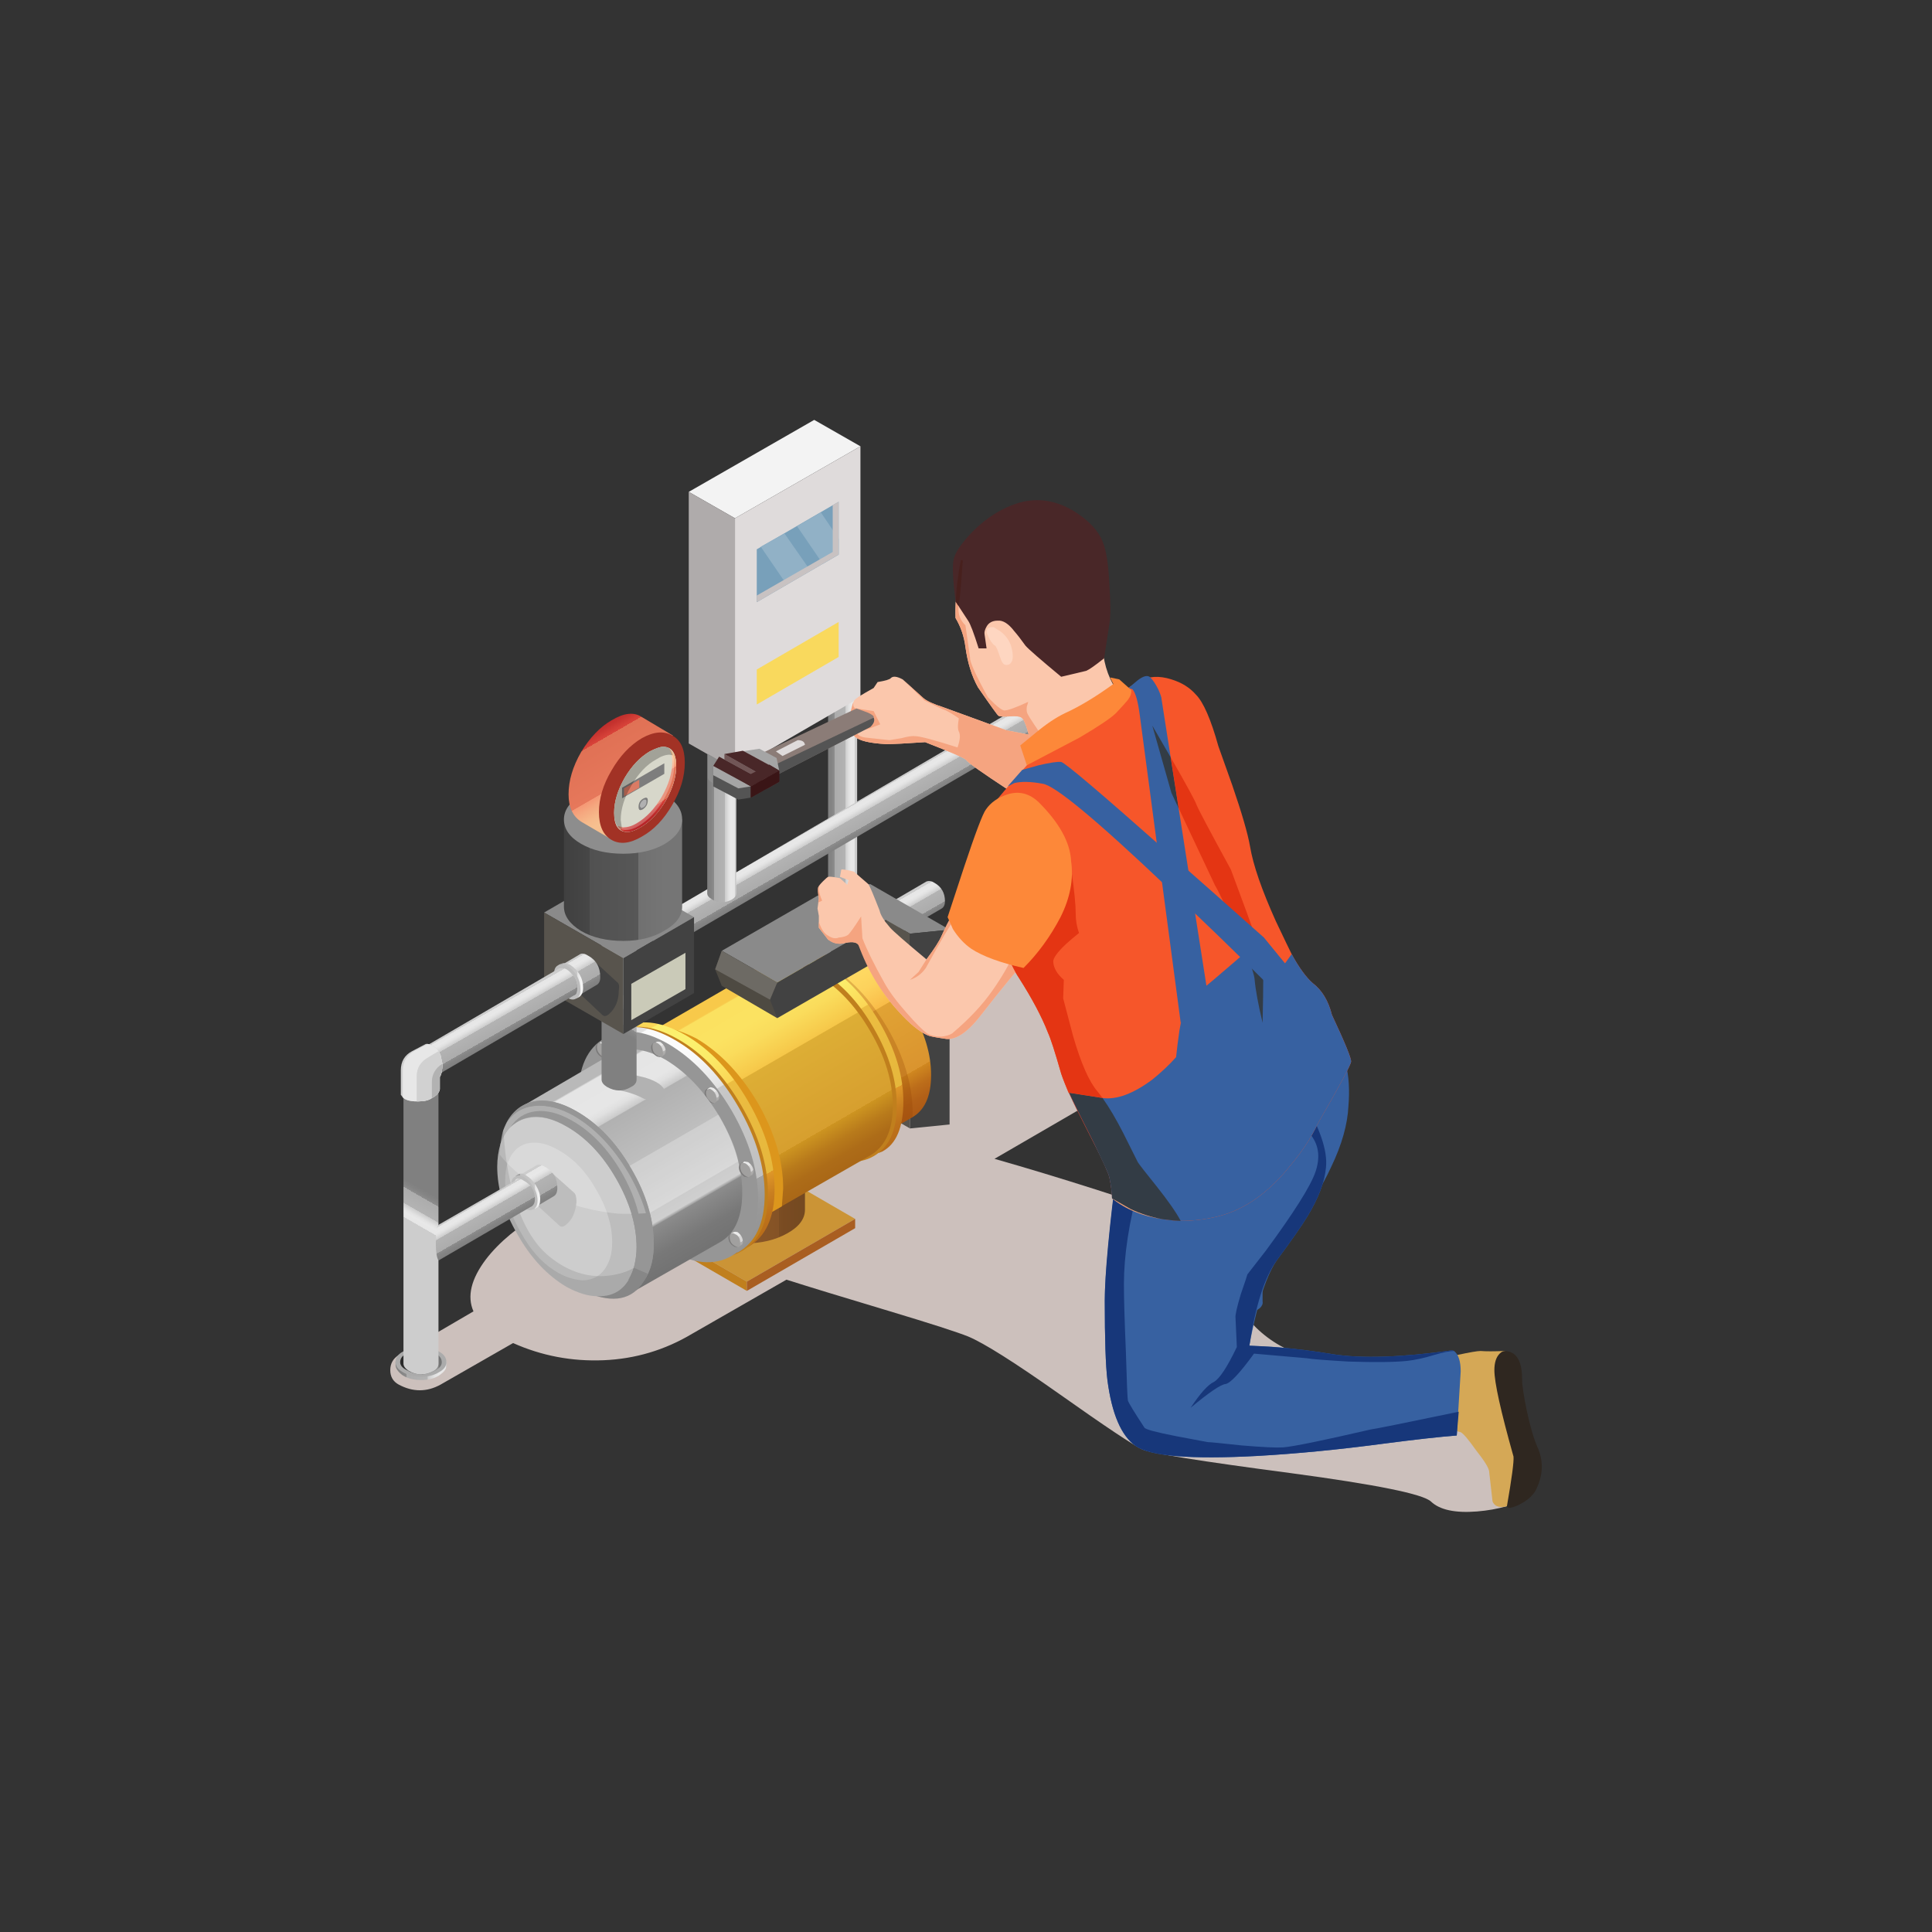
<svg xmlns="http://www.w3.org/2000/svg" version="1.1" xmlns:xlink="http://www.w3.org/1999/xlink" preserveAspectRatio="none" x="0px" y="0px" width="1024px" height="1024px" viewBox="0 0 1024 1024">
<rect x="0" y="0" width="1024" height="1024" fill="#333333" stroke="none"/>
<defs>
<linearGradient id="Gradient_1" gradientUnits="userSpaceOnUse" x1="297.762" y1="173.85" x2="295.738" y2="173.85" spreadMethod="pad">
<stop  offset="0.784%" stop-color="#CDCDCD"/>

<stop  offset="1.176%" stop-color="#D2D2D2"/>

<stop  offset="1.569%" stop-color="#E6E6E6"/>

<stop  offset="1.569%" stop-color="#E6E6E6"/>

<stop  offset="15.686%" stop-color="#E8E8E8"/>

<stop  offset="23.529%" stop-color="#E2E2E2"/>

<stop  offset="34.118%" stop-color="#D1D1D1"/>

<stop  offset="37.255%" stop-color="#CBCBCB"/>

<stop  offset="37.647%" stop-color="#B3B3B3"/>

<stop  offset="78.431%" stop-color="#ACACAC"/>

<stop  offset="78.431%" stop-color="#A3A3A3"/>

<stop  offset="78.431%" stop-color="#8D8D8D"/>

<stop  offset="87.843%" stop-color="#858585"/>

<stop  offset="100%" stop-color="#808080"/>
</linearGradient>

<linearGradient id="Gradient_2" gradientUnits="userSpaceOnUse" x1="445.375" y1="430.45" x2="453.425" y2="444.45" spreadMethod="pad">
<stop  offset="0.784%" stop-color="#CDCDCD"/>

<stop  offset="1.176%" stop-color="#D2D2D2"/>

<stop  offset="1.569%" stop-color="#E6E6E6"/>

<stop  offset="1.569%" stop-color="#E6E6E6"/>

<stop  offset="15.686%" stop-color="#E8E8E8"/>

<stop  offset="23.529%" stop-color="#E2E2E2"/>

<stop  offset="34.118%" stop-color="#D1D1D1"/>

<stop  offset="37.255%" stop-color="#CBCBCB"/>

<stop  offset="37.647%" stop-color="#B3B3B3"/>

<stop  offset="78.431%" stop-color="#ACACAC"/>

<stop  offset="78.431%" stop-color="#A3A3A3"/>

<stop  offset="78.431%" stop-color="#8D8D8D"/>

<stop  offset="87.843%" stop-color="#858585"/>

<stop  offset="100%" stop-color="#808080"/>
</linearGradient>

<linearGradient id="Gradient_3" gradientUnits="userSpaceOnUse" x1="288.662" y1="178.65" x2="286.637" y2="178.65" spreadMethod="pad">
<stop  offset="0.784%" stop-color="#CDCDCD"/>

<stop  offset="1.176%" stop-color="#D2D2D2"/>

<stop  offset="1.569%" stop-color="#E6E6E6"/>

<stop  offset="1.569%" stop-color="#E6E6E6"/>

<stop  offset="15.686%" stop-color="#E8E8E8"/>

<stop  offset="23.529%" stop-color="#E2E2E2"/>

<stop  offset="34.118%" stop-color="#D1D1D1"/>

<stop  offset="37.255%" stop-color="#CBCBCB"/>

<stop  offset="37.647%" stop-color="#B3B3B3"/>

<stop  offset="78.431%" stop-color="#ACACAC"/>

<stop  offset="78.431%" stop-color="#A3A3A3"/>

<stop  offset="78.431%" stop-color="#8D8D8D"/>

<stop  offset="87.843%" stop-color="#858585"/>

<stop  offset="100%" stop-color="#808080"/>
</linearGradient>

<linearGradient id="Gradient_4" gradientUnits="userSpaceOnUse" x1="288.725" y1="191.2" x2="289.875" y2="193.2" spreadMethod="pad">
<stop  offset="0.784%" stop-color="#CDCDCD"/>

<stop  offset="1.176%" stop-color="#D2D2D2"/>

<stop  offset="1.569%" stop-color="#E6E6E6"/>

<stop  offset="1.569%" stop-color="#E6E6E6"/>

<stop  offset="15.686%" stop-color="#E8E8E8"/>

<stop  offset="23.529%" stop-color="#E2E2E2"/>

<stop  offset="34.118%" stop-color="#D1D1D1"/>

<stop  offset="37.255%" stop-color="#CBCBCB"/>

<stop  offset="37.647%" stop-color="#B3B3B3"/>

<stop  offset="78.431%" stop-color="#ACACAC"/>

<stop  offset="78.431%" stop-color="#A3A3A3"/>

<stop  offset="78.431%" stop-color="#8D8D8D"/>

<stop  offset="87.843%" stop-color="#858585"/>

<stop  offset="100%" stop-color="#808080"/>
</linearGradient>

<linearGradient id="Gradient_5" gradientUnits="userSpaceOnUse" x1="293.938" y1="205.55" x2="284.962" y2="205.55" spreadMethod="pad">
<stop  offset="0%" stop-color="#744921"/>

<stop  offset="17.255%" stop-color="#794B22"/>

<stop  offset="21.569%" stop-color="#7B4D23"/>

<stop  offset="21.569%" stop-color="#855326"/>

<stop  offset="62.353%" stop-color="#8B5728"/>

<stop  offset="62.745%" stop-color="#A4662F"/>

<stop  offset="84.314%" stop-color="#A96A30"/>

<stop  offset="96.471%" stop-color="#A96A30"/>

<stop  offset="98.431%" stop-color="#A96A30"/>

<stop  offset="99.216%" stop-color="#A6682F"/>
</linearGradient>

<linearGradient id="Gradient_6" gradientUnits="userSpaceOnUse" x1="292.35" y1="190.725" x2="298.95" y2="202.175" spreadMethod="pad">
<stop  offset="0.784%" stop-color="#FABE4A"/>

<stop  offset="1.176%" stop-color="#FBC34E"/>

<stop  offset="1.569%" stop-color="#FED760"/>

<stop  offset="15.686%" stop-color="#FED861"/>

<stop  offset="23.922%" stop-color="#FDD25C"/>

<stop  offset="34.51%" stop-color="#FAC14D"/>

<stop  offset="37.255%" stop-color="#F8BC48"/>

<stop  offset="37.647%" stop-color="#E1A334"/>

<stop  offset="78.431%" stop-color="#DA942F"/>

<stop  offset="78.431%" stop-color="#D8922B"/>

<stop  offset="78.431%" stop-color="#D08820"/>

<stop  offset="79.608%" stop-color="#CD841F"/>

<stop  offset="87.059%" stop-color="#BC6D1A"/>

<stop  offset="87.059%" stop-color="#BC6D1A" stop-opacity="0"/>

<stop  offset="100%" stop-color="#000000" stop-opacity="0"/>
</linearGradient>

<linearGradient id="Gradient_7" gradientUnits="userSpaceOnUse" x1="415.45" y1="523.375" x2="461.65" y2="603.525" spreadMethod="pad">
<stop  offset="0%" stop-color="#000000" stop-opacity="0"/>

<stop  offset="87.059%" stop-color="#BC6D1A" stop-opacity="0"/>

<stop  offset="87.059%" stop-color="#BC6D1A"/>

<stop  offset="94.118%" stop-color="#B26017"/>

<stop  offset="100%" stop-color="#AE5B15"/>
</linearGradient>

<linearGradient id="Gradient_8" gradientUnits="userSpaceOnUse" x1="293.412" y1="188.188" x2="301.387" y2="202.012" spreadMethod="pad">
<stop  offset="0.784%" stop-color="#FBD757"/>

<stop  offset="1.176%" stop-color="#FBDC5C"/>

<stop  offset="1.569%" stop-color="#FBEF6D"/>

<stop  offset="15.686%" stop-color="#FBF06E"/>

<stop  offset="23.922%" stop-color="#FBEB68"/>

<stop  offset="34.902%" stop-color="#FBDA59"/>

<stop  offset="37.255%" stop-color="#FBD656"/>

<stop  offset="37.647%" stop-color="#ECBD41"/>

<stop  offset="78.431%" stop-color="#E6B73C"/>

<stop  offset="78.431%" stop-color="#E3AC35"/>

<stop  offset="78.431%" stop-color="#DE9628"/>

<stop  offset="78.824%" stop-color="#DE9628"/>

<stop  offset="86.275%" stop-color="#C97F20"/>

<stop  offset="86.275%" stop-color="#C97F20" stop-opacity="0"/>

<stop  offset="100%" stop-color="#000000" stop-opacity="0"/>
</linearGradient>

<linearGradient id="Gradient_9" gradientUnits="userSpaceOnUse" x1="293.412" y1="188.188" x2="301.387" y2="202.012" spreadMethod="pad">
<stop  offset="0%" stop-color="#000000" stop-opacity="0"/>

<stop  offset="86.275%" stop-color="#C97F20" stop-opacity="0"/>

<stop  offset="86.275%" stop-color="#C97F20"/>

<stop  offset="93.725%" stop-color="#BD711B"/>

<stop  offset="100%" stop-color="#B86D19"/>
</linearGradient>

<linearGradient id="Gradient_10" gradientUnits="userSpaceOnUse" x1="287.525" y1="191.938" x2="295.275" y2="205.363" spreadMethod="pad">
<stop  offset="0.784%" stop-color="#F8C94A"/>

<stop  offset="1.176%" stop-color="#F8CE4F"/>

<stop  offset="1.569%" stop-color="#FBE160"/>

<stop  offset="15.686%" stop-color="#FBE261"/>

<stop  offset="23.922%" stop-color="#FADC5C"/>

<stop  offset="34.51%" stop-color="#F7CC4D"/>

<stop  offset="37.255%" stop-color="#F6C749"/>

<stop  offset="37.647%" stop-color="#DDAE35"/>

<stop  offset="78.431%" stop-color="#D79F2F"/>

<stop  offset="78.431%" stop-color="#D59D2C"/>

<stop  offset="78.431%" stop-color="#CD9421"/>

<stop  offset="79.608%" stop-color="#CA9120"/>

<stop  offset="87.059%" stop-color="#B87A1B"/>

<stop  offset="87.059%" stop-color="#B87A1B" stop-opacity="0"/>

<stop  offset="100%" stop-color="#000000" stop-opacity="0"/>
</linearGradient>

<linearGradient id="Gradient_11" gradientUnits="userSpaceOnUse" x1="287.525" y1="191.938" x2="295.275" y2="205.363" spreadMethod="pad">
<stop  offset="0%" stop-color="#000000" stop-opacity="0"/>

<stop  offset="87.059%" stop-color="#B87A1B" stop-opacity="0"/>

<stop  offset="87.059%" stop-color="#B87A1B"/>

<stop  offset="94.118%" stop-color="#AD6C18"/>

<stop  offset="100%" stop-color="#AA6817"/>
</linearGradient>

<linearGradient id="Gradient_12" gradientUnits="userSpaceOnUse" x1="282.575" y1="193.375" x2="291.625" y2="209.025" spreadMethod="pad">
<stop  offset="0.784%" stop-color="#FBD757"/>

<stop  offset="1.176%" stop-color="#FBDC5C"/>

<stop  offset="1.569%" stop-color="#FBEF6D"/>

<stop  offset="15.686%" stop-color="#FBF06E"/>

<stop  offset="23.922%" stop-color="#FBEB68"/>

<stop  offset="34.902%" stop-color="#FBDA59"/>

<stop  offset="37.255%" stop-color="#FBD656"/>

<stop  offset="37.647%" stop-color="#ECBD41"/>

<stop  offset="78.431%" stop-color="#E6B73C"/>

<stop  offset="78.431%" stop-color="#E3AC35"/>

<stop  offset="78.431%" stop-color="#DE9628"/>

<stop  offset="78.824%" stop-color="#DE9628"/>

<stop  offset="86.275%" stop-color="#C97F20"/>

<stop  offset="86.275%" stop-color="#C97F20" stop-opacity="0"/>

<stop  offset="100%" stop-color="#000000" stop-opacity="0"/>
</linearGradient>

<linearGradient id="Gradient_13" gradientUnits="userSpaceOnUse" x1="282.575" y1="193.375" x2="291.625" y2="209.025" spreadMethod="pad">
<stop  offset="0%" stop-color="#000000" stop-opacity="0"/>

<stop  offset="86.275%" stop-color="#C97F20" stop-opacity="0"/>

<stop  offset="86.275%" stop-color="#C97F20"/>

<stop  offset="93.725%" stop-color="#BD711B"/>

<stop  offset="100%" stop-color="#B86D19"/>
</linearGradient>

<linearGradient id="Gradient_14" gradientUnits="userSpaceOnUse" x1="281.825" y1="193.725" x2="290.875" y2="209.375" spreadMethod="pad">
<stop  offset="0.784%" stop-color="#E2E2E2"/>

<stop  offset="1.176%" stop-color="#E7E7E7"/>

<stop  offset="1.569%" stop-color="#FBFBFB"/>

<stop  offset="15.686%" stop-color="#FCFCFC"/>

<stop  offset="23.922%" stop-color="#F6F6F6"/>

<stop  offset="34.51%" stop-color="#E5E5E5"/>

<stop  offset="37.255%" stop-color="#E0E0E0"/>

<stop  offset="37.647%" stop-color="#C7C7C7"/>

<stop  offset="78.431%" stop-color="#C1C1C1"/>

<stop  offset="78.431%" stop-color="#B8B8B8"/>

<stop  offset="78.431%" stop-color="#A2A2A2"/>

<stop  offset="88.235%" stop-color="#999999"/>

<stop  offset="100%" stop-color="#949494"/>
</linearGradient>

<linearGradient id="Gradient_15" gradientUnits="userSpaceOnUse" x1="278.575" y1="194.875" x2="279.125" y2="195.825" spreadMethod="pad">
<stop  offset="0.784%" stop-color="#EAEAE9"/>

<stop  offset="1.569%" stop-color="#EAEAEA"/>

<stop  offset="3.529%" stop-color="#EAEAEA"/>

<stop  offset="15.686%" stop-color="#EAEAEA"/>

<stop  offset="37.255%" stop-color="#EAEAE9"/>

<stop  offset="37.647%" stop-color="#DBDADA"/>

<stop  offset="78.431%" stop-color="#D5D4D4"/>

<stop  offset="78.431%" stop-color="#CCCBCA"/>

<stop  offset="78.431%" stop-color="#B6B5B4"/>

<stop  offset="88.235%" stop-color="#ADACAB"/>

<stop  offset="100%" stop-color="#A8A7A6"/>
</linearGradient>

<linearGradient id="Gradient_16" gradientUnits="userSpaceOnUse" x1="286.825" y1="198.325" x2="287.375" y2="199.275" spreadMethod="pad">
<stop  offset="0.784%" stop-color="#EAEAE9"/>

<stop  offset="1.569%" stop-color="#EAEAEA"/>

<stop  offset="3.529%" stop-color="#EAEAEA"/>

<stop  offset="15.686%" stop-color="#EAEAEA"/>

<stop  offset="37.255%" stop-color="#EAEAE9"/>

<stop  offset="37.647%" stop-color="#DBDADA"/>

<stop  offset="78.431%" stop-color="#D5D4D4"/>

<stop  offset="78.431%" stop-color="#CCCBCA"/>

<stop  offset="78.431%" stop-color="#B6B5B4"/>

<stop  offset="88.235%" stop-color="#ADACAB"/>

<stop  offset="100%" stop-color="#A8A7A6"/>
</linearGradient>

<linearGradient id="Gradient_17" gradientUnits="userSpaceOnUse" x1="278.475" y1="197.137" x2="286.225" y2="210.562" spreadMethod="pad">
<stop  offset="0.784%" stop-color="#B9B9B9"/>

<stop  offset="1.176%" stop-color="#D1D1D1"/>

<stop  offset="1.569%" stop-color="#E5E5E5"/>

<stop  offset="15.686%" stop-color="#E6E6E6"/>

<stop  offset="18.431%" stop-color="#E0E0E0"/>

<stop  offset="21.569%" stop-color="#CFCFCF"/>

<stop  offset="22.353%" stop-color="#CACACA"/>

<stop  offset="22.745%" stop-color="#B1B1B1"/>

<stop  offset="76.863%" stop-color="#CFCFCF"/>

<stop  offset="78.039%" stop-color="#A3A3A3"/>

<stop  offset="78.431%" stop-color="#8C8C8C"/>

<stop  offset="81.961%" stop-color="#868686"/>

<stop  offset="91.373%" stop-color="#787878"/>

<stop  offset="100%" stop-color="#737373"/>
</linearGradient>

<linearGradient id="Gradient_18" gradientUnits="userSpaceOnUse" x1="282.775" y1="194.825" x2="283.325" y2="195.775" spreadMethod="pad">
<stop  offset="0.784%" stop-color="#EAEAE9"/>

<stop  offset="1.569%" stop-color="#EAEAEA"/>

<stop  offset="3.529%" stop-color="#EAEAEA"/>

<stop  offset="15.686%" stop-color="#EAEAEA"/>

<stop  offset="37.255%" stop-color="#EAEAE9"/>

<stop  offset="37.647%" stop-color="#DBDADA"/>

<stop  offset="78.431%" stop-color="#D5D4D4"/>

<stop  offset="78.431%" stop-color="#CCCBCA"/>

<stop  offset="78.431%" stop-color="#B6B5B4"/>

<stop  offset="88.235%" stop-color="#ADACAB"/>

<stop  offset="100%" stop-color="#A8A7A6"/>
</linearGradient>

<linearGradient id="Gradient_19" gradientUnits="userSpaceOnUse" x1="289.425" y1="203.925" x2="289.975" y2="204.875" spreadMethod="pad">
<stop  offset="0.784%" stop-color="#EAEAE9"/>

<stop  offset="1.569%" stop-color="#EAEAEA"/>

<stop  offset="3.529%" stop-color="#EAEAEA"/>

<stop  offset="15.686%" stop-color="#EAEAEA"/>

<stop  offset="37.255%" stop-color="#EAEAE9"/>

<stop  offset="37.647%" stop-color="#DBDADA"/>

<stop  offset="78.431%" stop-color="#D5D4D4"/>

<stop  offset="78.431%" stop-color="#CCCBCA"/>

<stop  offset="78.431%" stop-color="#B6B5B4"/>

<stop  offset="88.235%" stop-color="#ADACAB"/>

<stop  offset="100%" stop-color="#A8A7A6"/>
</linearGradient>

<linearGradient id="Gradient_20" gradientUnits="userSpaceOnUse" x1="288.625" y1="209.275" x2="289.175" y2="210.225" spreadMethod="pad">
<stop  offset="0.784%" stop-color="#EAEAE9"/>

<stop  offset="1.569%" stop-color="#EAEAEA"/>

<stop  offset="3.529%" stop-color="#EAEAEA"/>

<stop  offset="15.686%" stop-color="#EAEAEA"/>

<stop  offset="37.255%" stop-color="#EAEAE9"/>

<stop  offset="37.647%" stop-color="#DBDADA"/>

<stop  offset="78.431%" stop-color="#D5D4D4"/>

<stop  offset="78.431%" stop-color="#CCCBCA"/>

<stop  offset="78.431%" stop-color="#B6B5B4"/>

<stop  offset="88.235%" stop-color="#ADACAB"/>

<stop  offset="100%" stop-color="#A8A7A6"/>
</linearGradient>

<linearGradient id="Gradient_21" gradientUnits="userSpaceOnUse" x1="273.275" y1="204.575" x2="274.525" y2="206.725" spreadMethod="pad">
<stop  offset="0.784%" stop-color="#CDCDCD"/>

<stop  offset="1.176%" stop-color="#D2D2D2"/>

<stop  offset="1.569%" stop-color="#E6E6E6"/>

<stop  offset="1.569%" stop-color="#E6E6E6"/>

<stop  offset="15.686%" stop-color="#E8E8E8"/>

<stop  offset="23.529%" stop-color="#E2E2E2"/>

<stop  offset="34.118%" stop-color="#D1D1D1"/>

<stop  offset="37.255%" stop-color="#CBCBCB"/>

<stop  offset="37.647%" stop-color="#B3B3B3"/>

<stop  offset="78.431%" stop-color="#ACACAC"/>

<stop  offset="78.431%" stop-color="#A3A3A3"/>

<stop  offset="78.431%" stop-color="#8D8D8D"/>

<stop  offset="87.843%" stop-color="#858585"/>

<stop  offset="100%" stop-color="#808080"/>
</linearGradient>

<linearGradient id="Gradient_22" gradientUnits="userSpaceOnUse" x1="271.812" y1="205.95" x2="274.487" y2="205.95" spreadMethod="pad">
<stop  offset="0%" stop-color="#949494"/>

<stop  offset="11.765%" stop-color="#999999"/>

<stop  offset="21.569%" stop-color="#A2A2A2"/>

<stop  offset="21.569%" stop-color="#B8B8B8"/>

<stop  offset="21.569%" stop-color="#C1C1C1"/>

<stop  offset="62.353%" stop-color="#C7C7C7"/>

<stop  offset="62.745%" stop-color="#E0E0E0"/>

<stop  offset="65.49%" stop-color="#E5E5E5"/>

<stop  offset="76.078%" stop-color="#F6F6F6"/>

<stop  offset="84.314%" stop-color="#FCFCFC"/>

<stop  offset="98.431%" stop-color="#FBFBFB"/>

<stop  offset="98.824%" stop-color="#E7E7E7"/>

<stop  offset="99.216%" stop-color="#E2E2E2"/>
</linearGradient>

<linearGradient id="Gradient_23" gradientUnits="userSpaceOnUse" x1="273.662" y1="206.275" x2="271.738" y2="206.225" spreadMethod="pad">
<stop  offset="0%" stop-color="#808080"/>

<stop  offset="12.157%" stop-color="#858585"/>

<stop  offset="21.569%" stop-color="#8D8D8D"/>

<stop  offset="21.569%" stop-color="#A3A3A3"/>

<stop  offset="21.569%" stop-color="#ACACAC"/>

<stop  offset="62.353%" stop-color="#B3B3B3"/>

<stop  offset="62.745%" stop-color="#CBCBCB"/>

<stop  offset="65.882%" stop-color="#D1D1D1"/>

<stop  offset="76.471%" stop-color="#E2E2E2"/>

<stop  offset="84.314%" stop-color="#E8E8E8"/>

<stop  offset="98.431%" stop-color="#E6E6E6"/>

<stop  offset="98.431%" stop-color="#E6E6E6"/>

<stop  offset="98.824%" stop-color="#D2D2D2"/>

<stop  offset="99.216%" stop-color="#CDCDCD"/>
</linearGradient>

<linearGradient id="Gradient_24" gradientUnits="userSpaceOnUse" x1="280.525" y1="191.463" x2="279.275" y2="193.638" spreadMethod="pad">
<stop  offset="0.784%" stop-color="#CDCDCD"/>

<stop  offset="1.176%" stop-color="#D2D2D2"/>

<stop  offset="1.569%" stop-color="#E6E6E6"/>

<stop  offset="1.569%" stop-color="#E6E6E6"/>

<stop  offset="15.686%" stop-color="#E8E8E8"/>

<stop  offset="23.529%" stop-color="#E2E2E2"/>

<stop  offset="34.118%" stop-color="#D1D1D1"/>

<stop  offset="37.255%" stop-color="#CBCBCB"/>

<stop  offset="37.647%" stop-color="#B3B3B3"/>

<stop  offset="78.431%" stop-color="#ACACAC"/>

<stop  offset="78.431%" stop-color="#A3A3A3"/>

<stop  offset="78.431%" stop-color="#8D8D8D"/>

<stop  offset="87.843%" stop-color="#858585"/>

<stop  offset="100%" stop-color="#808080"/>
</linearGradient>

<linearGradient id="Gradient_25" gradientUnits="userSpaceOnUse" x1="281.137" y1="187" x2="278.463" y2="187" spreadMethod="pad">
<stop  offset="0%" stop-color="#949494"/>

<stop  offset="11.765%" stop-color="#999999"/>

<stop  offset="21.569%" stop-color="#A2A2A2"/>

<stop  offset="21.569%" stop-color="#B8B8B8"/>

<stop  offset="21.569%" stop-color="#C1C1C1"/>

<stop  offset="62.353%" stop-color="#C7C7C7"/>

<stop  offset="62.745%" stop-color="#E0E0E0"/>

<stop  offset="65.49%" stop-color="#E5E5E5"/>

<stop  offset="76.078%" stop-color="#F6F6F6"/>

<stop  offset="84.314%" stop-color="#FCFCFC"/>

<stop  offset="98.431%" stop-color="#FBFBFB"/>

<stop  offset="98.824%" stop-color="#E7E7E7"/>

<stop  offset="99.216%" stop-color="#E2E2E2"/>
</linearGradient>

<linearGradient id="Gradient_26" gradientUnits="userSpaceOnUse" x1="278.888" y1="186.425" x2="280.812" y2="186.475" spreadMethod="pad">
<stop  offset="0%" stop-color="#808080"/>

<stop  offset="12.157%" stop-color="#858585"/>

<stop  offset="21.569%" stop-color="#8D8D8D"/>

<stop  offset="21.569%" stop-color="#A3A3A3"/>

<stop  offset="21.569%" stop-color="#ACACAC"/>

<stop  offset="62.353%" stop-color="#B3B3B3"/>

<stop  offset="62.745%" stop-color="#CBCBCB"/>

<stop  offset="65.882%" stop-color="#D1D1D1"/>

<stop  offset="76.471%" stop-color="#E2E2E2"/>

<stop  offset="84.314%" stop-color="#E8E8E8"/>

<stop  offset="98.431%" stop-color="#E6E6E6"/>

<stop  offset="98.431%" stop-color="#E6E6E6"/>

<stop  offset="98.824%" stop-color="#D2D2D2"/>

<stop  offset="99.216%" stop-color="#CDCDCD"/>
</linearGradient>

<linearGradient id="Gradient_27" gradientUnits="userSpaceOnUse" x1="284.688" y1="182.6" x2="275.712" y2="182.6" spreadMethod="pad">
<stop  offset="0.784%" stop-color="#727272"/>

<stop  offset="1.569%" stop-color="#757575"/>

<stop  offset="3.529%" stop-color="#757575"/>

<stop  offset="15.686%" stop-color="#757575"/>

<stop  offset="37.255%" stop-color="#707070"/>

<stop  offset="37.647%" stop-color="#575757"/>

<stop  offset="78.431%" stop-color="#515151"/>

<stop  offset="78.431%" stop-color="#474747"/>

<stop  offset="82.745%" stop-color="#454545"/>

<stop  offset="100%" stop-color="#404040"/>
</linearGradient>

<linearGradient id="Gradient_28" gradientUnits="userSpaceOnUse" x1="266.837" y1="219.3" x2="262.962" y2="219.3" spreadMethod="pad">
<stop  offset="0.784%" stop-color="#CDCDCD"/>

<stop  offset="1.176%" stop-color="#D2D2D2"/>

<stop  offset="1.569%" stop-color="#E6E6E6"/>

<stop  offset="1.569%" stop-color="#E6E6E6"/>

<stop  offset="15.686%" stop-color="#E8E8E8"/>

<stop  offset="23.529%" stop-color="#E2E2E2"/>

<stop  offset="34.118%" stop-color="#D1D1D1"/>

<stop  offset="37.255%" stop-color="#CBCBCB"/>

<stop  offset="37.647%" stop-color="#B3B3B3"/>

<stop  offset="78.431%" stop-color="#ACACAC"/>

<stop  offset="78.431%" stop-color="#A3A3A3"/>

<stop  offset="78.431%" stop-color="#8D8D8D"/>

<stop  offset="87.843%" stop-color="#858585"/>

<stop  offset="100%" stop-color="#808080"/>
</linearGradient>

<linearGradient id="Gradient_29" gradientUnits="userSpaceOnUse" x1="266.25" y1="219.05" x2="263.15" y2="219.05" spreadMethod="pad">
<stop  offset="0.784%" stop-color="#747474"/>

<stop  offset="1.176%" stop-color="#797979"/>

<stop  offset="1.569%" stop-color="#8D8D8D"/>

<stop  offset="15.686%" stop-color="#8E8E8E"/>

<stop  offset="23.922%" stop-color="#888888"/>

<stop  offset="34.51%" stop-color="#777777"/>

<stop  offset="37.255%" stop-color="#727272"/>

<stop  offset="37.647%" stop-color="#595959"/>

<stop  offset="78.431%" stop-color="#535353"/>

<stop  offset="78.431%" stop-color="#4A4A4A"/>

<stop  offset="78.431%" stop-color="#343434"/>

<stop  offset="88.235%" stop-color="#2B2B2B"/>

<stop  offset="100%" stop-color="#262626"/>
</linearGradient>

<linearGradient id="Gradient_30" gradientUnits="userSpaceOnUse" x1="265.587" y1="206.337" x2="264.312" y2="208.562" spreadMethod="pad">
<stop  offset="0%" stop-color="#808080"/>

<stop  offset="12.157%" stop-color="#858585"/>

<stop  offset="21.569%" stop-color="#8D8D8D"/>

<stop  offset="21.569%" stop-color="#A3A3A3"/>

<stop  offset="21.569%" stop-color="#ACACAC"/>

<stop  offset="62.353%" stop-color="#B3B3B3"/>

<stop  offset="62.745%" stop-color="#CBCBCB"/>

<stop  offset="65.882%" stop-color="#D1D1D1"/>

<stop  offset="76.471%" stop-color="#E2E2E2"/>

<stop  offset="84.314%" stop-color="#E8E8E8"/>

<stop  offset="98.431%" stop-color="#E6E6E6"/>

<stop  offset="98.431%" stop-color="#E6E6E6"/>

<stop  offset="98.824%" stop-color="#D2D2D2"/>

<stop  offset="99.216%" stop-color="#CDCDCD"/>
</linearGradient>

<linearGradient id="Gradient_31" gradientUnits="userSpaceOnUse" x1="268.9" y1="207.25" x2="270" y2="209.15" spreadMethod="pad">
<stop  offset="0.784%" stop-color="#CDCDCD"/>

<stop  offset="1.176%" stop-color="#D2D2D2"/>

<stop  offset="1.569%" stop-color="#E6E6E6"/>

<stop  offset="1.569%" stop-color="#E6E6E6"/>

<stop  offset="15.686%" stop-color="#E8E8E8"/>

<stop  offset="23.529%" stop-color="#E2E2E2"/>

<stop  offset="34.118%" stop-color="#D1D1D1"/>

<stop  offset="37.255%" stop-color="#CBCBCB"/>

<stop  offset="37.647%" stop-color="#B3B3B3"/>

<stop  offset="78.431%" stop-color="#ACACAC"/>

<stop  offset="78.431%" stop-color="#A3A3A3"/>

<stop  offset="78.431%" stop-color="#8D8D8D"/>

<stop  offset="87.843%" stop-color="#858585"/>

<stop  offset="100%" stop-color="#808080"/>
</linearGradient>

<linearGradient id="Gradient_32" gradientUnits="userSpaceOnUse" x1="276.525" y1="188.575" x2="277.775" y2="190.725" spreadMethod="pad">
<stop  offset="0.784%" stop-color="#CDCDCD"/>

<stop  offset="1.176%" stop-color="#D2D2D2"/>

<stop  offset="1.569%" stop-color="#E6E6E6"/>

<stop  offset="1.569%" stop-color="#E6E6E6"/>

<stop  offset="15.686%" stop-color="#E8E8E8"/>

<stop  offset="23.529%" stop-color="#E2E2E2"/>

<stop  offset="34.118%" stop-color="#D1D1D1"/>

<stop  offset="37.255%" stop-color="#CBCBCB"/>

<stop  offset="37.647%" stop-color="#B3B3B3"/>

<stop  offset="78.431%" stop-color="#ACACAC"/>

<stop  offset="78.431%" stop-color="#A3A3A3"/>

<stop  offset="78.431%" stop-color="#8D8D8D"/>

<stop  offset="87.843%" stop-color="#858585"/>

<stop  offset="100%" stop-color="#808080"/>
</linearGradient>

<linearGradient id="Gradient_33" gradientUnits="userSpaceOnUse" x1="275.013" y1="190" x2="277.688" y2="190" spreadMethod="pad">
<stop  offset="0%" stop-color="#949494"/>

<stop  offset="11.765%" stop-color="#999999"/>

<stop  offset="21.569%" stop-color="#A2A2A2"/>

<stop  offset="21.569%" stop-color="#B8B8B8"/>

<stop  offset="21.569%" stop-color="#C1C1C1"/>

<stop  offset="62.353%" stop-color="#C7C7C7"/>

<stop  offset="62.745%" stop-color="#E0E0E0"/>

<stop  offset="65.49%" stop-color="#E5E5E5"/>

<stop  offset="76.078%" stop-color="#F6F6F6"/>

<stop  offset="84.314%" stop-color="#FCFCFC"/>

<stop  offset="98.431%" stop-color="#FBFBFB"/>

<stop  offset="98.824%" stop-color="#E7E7E7"/>

<stop  offset="99.216%" stop-color="#E2E2E2"/>
</linearGradient>

<linearGradient id="Gradient_34" gradientUnits="userSpaceOnUse" x1="276.912" y1="190.325" x2="274.988" y2="190.275" spreadMethod="pad">
<stop  offset="0%" stop-color="#808080"/>

<stop  offset="12.157%" stop-color="#858585"/>

<stop  offset="21.569%" stop-color="#8D8D8D"/>

<stop  offset="21.569%" stop-color="#A3A3A3"/>

<stop  offset="21.569%" stop-color="#ACACAC"/>

<stop  offset="62.353%" stop-color="#B3B3B3"/>

<stop  offset="62.745%" stop-color="#CBCBCB"/>

<stop  offset="65.882%" stop-color="#D1D1D1"/>

<stop  offset="76.471%" stop-color="#E2E2E2"/>

<stop  offset="84.314%" stop-color="#E8E8E8"/>

<stop  offset="98.431%" stop-color="#E6E6E6"/>

<stop  offset="98.431%" stop-color="#E6E6E6"/>

<stop  offset="98.824%" stop-color="#D2D2D2"/>

<stop  offset="99.216%" stop-color="#CDCDCD"/>
</linearGradient>

<linearGradient id="Gradient_35" gradientUnits="userSpaceOnUse" x1="269.4" y1="192.887" x2="270.5" y2="194.812" spreadMethod="pad">
<stop  offset="0.784%" stop-color="#CDCDCD"/>

<stop  offset="1.176%" stop-color="#D2D2D2"/>

<stop  offset="1.569%" stop-color="#E6E6E6"/>

<stop  offset="1.569%" stop-color="#E6E6E6"/>

<stop  offset="15.686%" stop-color="#E8E8E8"/>

<stop  offset="23.529%" stop-color="#E2E2E2"/>

<stop  offset="34.118%" stop-color="#D1D1D1"/>

<stop  offset="37.255%" stop-color="#CBCBCB"/>

<stop  offset="37.647%" stop-color="#B3B3B3"/>

<stop  offset="78.431%" stop-color="#ACACAC"/>

<stop  offset="78.431%" stop-color="#A3A3A3"/>

<stop  offset="78.431%" stop-color="#8D8D8D"/>

<stop  offset="87.843%" stop-color="#858585"/>

<stop  offset="100%" stop-color="#808080"/>
</linearGradient>

<linearGradient id="Gradient_36" gradientUnits="userSpaceOnUse" x1="281.413" y1="178.15" x2="277.087" y2="170.65" spreadMethod="pad">
<stop  offset="0.784%" stop-color="#F59A77"/>

<stop  offset="1.176%" stop-color="#F5AA81"/>

<stop  offset="1.569%" stop-color="#F6BE8E"/>

<stop  offset="1.569%" stop-color="#F6BE8E"/>

<stop  offset="15.686%" stop-color="#F6C08F"/>

<stop  offset="21.961%" stop-color="#F6BA8B"/>

<stop  offset="30.588%" stop-color="#F5A980"/>

<stop  offset="37.255%" stop-color="#F59875"/>

<stop  offset="37.647%" stop-color="#E6785B"/>

<stop  offset="78.431%" stop-color="#E07155"/>

<stop  offset="78.431%" stop-color="#DC5A47"/>

<stop  offset="78.431%" stop-color="#D9443A"/>

<stop  offset="85.49%" stop-color="#C6332F"/>

<stop  offset="85.49%" stop-color="#C6332F" stop-opacity="0"/>

<stop  offset="100%" stop-color="#000000" stop-opacity="0"/>
</linearGradient>

<linearGradient id="Gradient_37" gradientUnits="userSpaceOnUse" x1="281.413" y1="178.15" x2="277.087" y2="170.65" spreadMethod="pad">
<stop  offset="0%" stop-color="#000000" stop-opacity="0"/>

<stop  offset="85.49%" stop-color="#C6332F" stop-opacity="0"/>

<stop  offset="85.49%" stop-color="#C6332F"/>

<stop  offset="93.333%" stop-color="#B82628"/>

<stop  offset="100%" stop-color="#B32125"/>
</linearGradient>

<linearGradient id="Gradient_38" gradientUnits="userSpaceOnUse" x1="282" y1="173.663" x2="284.2" y2="176.938" spreadMethod="pad">
<stop  offset="0.784%" stop-color="#F59A77"/>

<stop  offset="1.176%" stop-color="#F5AA81"/>

<stop  offset="1.569%" stop-color="#F6BE8E"/>

<stop  offset="1.569%" stop-color="#F6BE8E"/>

<stop  offset="15.686%" stop-color="#F6C08F"/>

<stop  offset="21.961%" stop-color="#F6BA8B"/>

<stop  offset="30.588%" stop-color="#F5A980"/>

<stop  offset="37.255%" stop-color="#F59875"/>

<stop  offset="37.647%" stop-color="#E6785B"/>

<stop  offset="78.431%" stop-color="#E07155"/>

<stop  offset="78.431%" stop-color="#DC5A47"/>

<stop  offset="78.431%" stop-color="#D9443A"/>

<stop  offset="85.49%" stop-color="#C6332F"/>

<stop  offset="85.49%" stop-color="#C6332F" stop-opacity="0"/>

<stop  offset="100%" stop-color="#000000" stop-opacity="0"/>
</linearGradient>

<linearGradient id="Gradient_39" gradientUnits="userSpaceOnUse" x1="282" y1="173.663" x2="284.2" y2="176.938" spreadMethod="pad">
<stop  offset="0%" stop-color="#000000" stop-opacity="0"/>

<stop  offset="85.49%" stop-color="#C6332F" stop-opacity="0"/>

<stop  offset="85.49%" stop-color="#C6332F"/>

<stop  offset="93.333%" stop-color="#B82628"/>

<stop  offset="100%" stop-color="#B32125"/>
</linearGradient>

<g id="Layer0_0_MEMBER_0_FILL">
<path fill="#CCC0BC" stroke="none" d="
M 82.3 42.25
Q 83.5 42.15 84.55 41.85
L 84.55 35.75
Q 82.95 34.75 80.4 33.65 75.3 31.4 70.6 30.75 65.85 30.1 63.4 25.35
L 61.9 20.7
Q 52.95 17.6 45.75 15.55
L 58.85 7.95 45.25 0 11.6 19.55
Q 8.75 21.2 7.25 23.15 5.55 25.4 6.3 27.1
L 0.65 30.4
Q 0 30.8 0 31.55 0 32.3 0.65 32.65 2.25 33.5 3.8 32.65
L 9.3 29.5
Q 12.55 30.95 16.15 30.8 19.75 30.65 22.85 28.8
L 30 24.7
Q 32.35 25.45 37.85 27.1 42.5 28.5 43.75 29 45.55 29.75 50.65 33.35 55.95 37.1 56.95 37.55 57.95 38 68.2 39.35 77.9 40.65 78.8 41.5 79.8 42.45 82.3 42.25 Z"/>
</g>

<g id="Layer0_0_MEMBER_1_MEMBER_0_FILL">
<path fill="url(#Gradient_1)" stroke="none" d="
M 296 185.3
Q 296.8 185.75 297.55 185.3 297.9 185.15 297.9 184.85
L 297.9 162.25 295.7 162.3 295.7 184.85
Q 295.7 185.15 296 185.3 Z"/>
</g>

<g id="Layer0_0_MEMBER_1_MEMBER_1_MEMBER_0_FILL">
<path fill="#F3F3F3" stroke="none" d="
M 288.65 155.2
L 298.15 149.75 294.65 147.75 285.15 153.2 288.65 155.2 Z"/>
</g>

<g id="Layer0_0_MEMBER_1_MEMBER_1_MEMBER_1_FILL">
<path fill="#AFABAB" stroke="none" d="
M 288.65 174.25
L 288.65 155.2 285.15 153.2 285.15 172.25 288.65 174.25 Z"/>
</g>

<g id="Layer0_0_MEMBER_1_MEMBER_1_MEMBER_2_FILL">
<path fill="#DFDBDB" stroke="none" d="
M 288.65 155.2
L 288.65 174.25 298.15 168.75 298.15 149.75 288.65 155.2 Z"/>
</g>

<g id="Layer0_0_MEMBER_1_MEMBER_1_MEMBER_3_FILL">
<path fill="#78A0BA" stroke="none" d="
M 296.5 153.95
L 290.3 157.55 290.3 161.55 296.5 157.95 296.5 153.95 Z"/>
</g>

<g id="Layer0_0_MEMBER_1_MEMBER_1_MEMBER_4_FILL">
<path fill="#F9D95D" stroke="none" d="
M 296.5 163.05
L 290.3 166.65 290.3 169.3 296.5 165.7 296.5 163.05 Z"/>
</g>

<g id="Layer0_0_MEMBER_1_MEMBER_1_MEMBER_5_FILL">
<path fill="#91B1C6" stroke="none" d="
M 435.05 271.55
L 422.45 278.9 436.1 298.85 444.5 293.95 444.5 285.55 435.05 271.55 Z"/>
</g>

<g id="Layer0_0_MEMBER_1_MEMBER_1_MEMBER_6_FILL">
<path fill="#91B1C6" stroke="none" d="
M 292.4 156.35
L 290.6 157.35 292.55 160.2 294.35 159.15 292.4 156.35 Z"/>
</g>

<g id="Layer0_0_MEMBER_1_MEMBER_1_MEMBER_7_FILL">
<path fill="#C8C2C2" stroke="none" d="
M 296.05 157.75
L 290.3 161.05 290.3 161.55 296.5 157.95 296.5 153.95 296.05 154.2 296.05 157.75 Z"/>
</g>

<g id="Layer0_0_MEMBER_1_MEMBER_2_FILL">
<path fill="url(#Gradient_2)" stroke="none" d="
M 553.35 385.65
Q 555.1 385.3 555.1 382.15 555.1 371.65 551.6 369.55 550.55 369.2 548.1 370.25 546 371.65 545.3 371.65
L 347.2 487.5 346.5 488.9
Q 345.8 491.7 345.8 497.3
L 347.2 506.05 553.35 385.65 Z"/>
</g>

<g id="Layer0_0_MEMBER_1_MEMBER_3_FILL">
<path fill="url(#Gradient_3)" stroke="none" d="
M 286.9 184.05
Q 287.65 184.5 288.45 184.05 288.75 183.85 288.75 183.6
L 288.75 174.2 288.65 174.25 286.55 173.05 286.55 183.6
Q 286.55 183.85 286.9 184.05 Z"/>
</g>

<g id="Layer0_0_MEMBER_1_MEMBER_4_FILL">
<path fill="#8D8D8D" stroke="none" d="
M 288.75 174.2
L 288.65 174.25 286.6 173.05 286.6 174.8
Q 286.6 175.05 286.9 175.2 287.65 175.65 288.45 175.2 288.75 175.05 288.75 174.75
L 288.75 174.2 Z"/>
</g>

<g id="Layer0_0_MEMBER_1_MEMBER_5_FILL">
<path fill="url(#Gradient_4)" stroke="none" d="
M 304.3 184.75
Q 304.55 184.6 304.55 184.2 304.55 183.25 303.75 182.8 303.45 182.6 303.15 182.7
L 274.85 199.25 274.75 199.45
Q 274.65 199.85 274.65 200.65
L 274.85 201.9 304.3 184.75 Z"/>
</g>

<g id="Layer0_0_MEMBER_1_MEMBER_6_MEMBER_0_FILL">
<path fill="#8A8A8A" stroke="none" d="
M 295.9 183.2
L 301.9 186.65 304.9 186.35 298.9 182.9 295.9 183.2 Z"/>
</g>

<g id="Layer0_0_MEMBER_1_MEMBER_6_MEMBER_1_FILL">
<path fill="#58544D" stroke="none" d="
M 295.9 183.2
L 295.9 197.95 301.9 201.4 301.9 186.65 295.9 183.2 Z"/>
</g>

<g id="Layer0_0_MEMBER_1_MEMBER_6_MEMBER_2_FILL">
<path fill="#424242" stroke="none" d="
M 304.9 186.35
L 301.9 186.65 301.9 201.4 304.9 201.1 304.9 186.35 Z"/>
</g>

<g id="Layer0_0_MEMBER_1_MEMBER_7_MEMBER_0_FILL">
<path fill="#CB9436" stroke="none" d="
M 297.75 208.25
L 288.6 202.95 280.4 207.7 289.55 213 297.75 208.25 Z"/>
</g>

<g id="Layer0_0_MEMBER_1_MEMBER_7_MEMBER_1_FILL">
<path fill="url(#Gradient_5)" stroke="none" d="
M 284.95 207.55
Q 284.95 208.6 286.25 209.35 287.55 210.15 289.45 210.1 291.25 210.1 292.6 209.35 293.95 208.6 293.95 207.55
L 293.95 200.95 284.95 200.95 284.95 207.55 Z"/>
</g>

<g id="Layer0_0_MEMBER_1_MEMBER_7_MEMBER_2_FILL">
<path fill="#C07837" stroke="none" d="
M 284.95 201.95
Q 284.95 203 286.25 203.8 287.55 204.55 289.45 204.55 291.3 204.55 292.6 203.75 293.95 203 293.95 201.95 293.95 200.85 292.65 200.1 291.35 199.35 289.5 199.35 287.6 199.35 286.3 200.1 284.95 200.9 284.95 201.95 Z"/>
</g>

<g id="Layer0_0_MEMBER_1_MEMBER_7_MEMBER_3_FILL">
<path fill="#C07F1D" stroke="none" d="
M 289.55 213.7
L 289.55 213 280.4 207.7 280.4 208.4 289.55 213.7 Z"/>
</g>

<g id="Layer0_0_MEMBER_1_MEMBER_7_MEMBER_4_FILL">
<path fill="#A95E21" stroke="none" d="
M 297.75 208.25
L 289.55 213 289.55 213.7 297.75 208.95 297.75 208.25 Z"/>
</g>

<g id="Layer0_0_MEMBER_1_MEMBER_8_FILL">
<path fill="url(#Gradient_6)" stroke="none" d="
M 303.5 197.35
Q 303.5 195 302.05 192.5 300.6 190 298.55 188.8 296.5 187.65 295.05 188.45
L 285.55 193.95 292.7 205.9 302 200.6
Q 303.5 199.8 303.5 197.35 Z"/>
</g>

<g id="Layer0_0_MEMBER_1_MEMBER_9_FILL">
<path fill="url(#Gradient_7)" stroke="none" d="
M 483.35 535.8
Q 473.2 518.3 458.85 509.9 444.5 501.85 434.35 507.45
L 367.85 545.95 417.9 629.6 483 592.5
Q 493.5 586.9 493.5 569.75 493.5 553.3 483.35 535.8 Z"/>
</g>

<g id="Layer0_0_MEMBER_1_MEMBER_10_FILL">
<path fill="#8E3F00" fill-opacity="0.247" stroke="none" d="
M 4.8 0
L 0 2.75 7.15 14.75 11.9 12.05 12 11.95 12 11.65
Q 12 8.55 10.1 5.25 8.15 1.95 5.45 0.35
L 4.8 0 Z"/>
</g>

<g id="Layer0_0_MEMBER_1_MEMBER_11_MEMBER_0_FILL">
<path fill="url(#Gradient_8)" stroke="none" d="
M 291.35 188.5
L 290.6 188.95 299.55 203.25 299.8 203.15
Q 301.4 202.3 301.4 199.35 301.4 196.5 299.65 193.45 297.9 190.4 295.45 189 292.95 187.6 291.35 188.5 Z"/>
</g>

<g id="Layer0_0_MEMBER_1_MEMBER_11_MEMBER_1_FILL">
<path fill="url(#Gradient_9)" stroke="none" d="
M 291.35 188.5
L 290.6 188.95 299.55 203.25 299.8 203.15
Q 301.4 202.3 301.4 199.35 301.4 196.5 299.65 193.45 297.9 190.4 295.45 189 292.95 187.6 291.35 188.5 Z"/>
</g>

<g id="Layer0_0_MEMBER_1_MEMBER_11_MEMBER_2_FILL">
<path fill="#C07F1D" stroke="none" d="
M 299.15 193.8
Q 297.4 190.75 294.9 189.35 292.45 187.9 290.7 188.9 288.95 189.9 288.95 192.75 288.95 195.6 290.7 198.6 292.45 201.65 294.9 203.1 297.4 204.5 299.15 203.5 300.9 202.5 300.9 199.65 300.9 196.8 299.15 193.8 Z"/>
</g>

<g id="Layer0_0_MEMBER_1_MEMBER_11_MEMBER_3_FILL">
<path fill="url(#Gradient_10)" stroke="none" d="
M 294.75 189.7
Q 292.35 188.3 290.65 189.25
L 279.5 195.7 287.9 209.75 298.8 203.5
Q 300.6 202.5 300.6 199.7 300.6 196.95 298.9 194.05 297.2 191.1 294.75 189.7 Z"/>
</g>

<g id="Layer0_0_MEMBER_1_MEMBER_11_MEMBER_4_FILL">
<path fill="url(#Gradient_11)" stroke="none" d="
M 294.75 189.7
Q 292.35 188.3 290.65 189.25
L 279.5 195.7 287.9 209.75 298.8 203.5
Q 300.6 202.5 300.6 199.7 300.6 196.95 298.9 194.05 297.2 191.1 294.75 189.7 Z"/>
</g>

<g id="Layer0_0_MEMBER_1_MEMBER_11_MEMBER_5_FILL">
<path fill="#DC961C" stroke="none" d="
M 0 2
L 8.4 16.05 12.7 13.6 12.8 12.25
Q 12.8 9.15 10.9 5.8 8.95 2.5 6.25 0.9 4.7 0.1 3.4 0
L 0 2 Z"/>
</g>

<g id="Layer0_0_MEMBER_1_MEMBER_11_MEMBER_6_FILL">
<path fill="#AE821B" stroke="none" d="
M 283.4 196.2
Q 281 194.8 279.3 195.8 277.6 196.8 277.6 199.55 277.6 202.3 279.3 205.25 281 208.15 283.4 209.6 285.8 211 287.5 210 289.2 209.05 289.2 206.25 289.2 203.5 287.5 200.55 285.8 197.65 283.4 196.2 Z"/>
</g>

<g id="Layer0_0_MEMBER_1_MEMBER_11_MEMBER_7_FILL">
<path fill="url(#Gradient_12)" stroke="none" d="
M 280.05 193.85
L 279.45 194.2 289.6 210.4
Q 291.65 209.25 291.65 206 291.65 202.8 289.65 199.35 287.65 195.9 284.85 194.3 282 192.7 280.05 193.85 Z"/>
</g>

<g id="Layer0_0_MEMBER_1_MEMBER_11_MEMBER_8_FILL">
<path fill="url(#Gradient_13)" stroke="none" d="
M 280.05 193.85
L 279.45 194.2 289.6 210.4
Q 291.65 209.25 291.65 206 291.65 202.8 289.65 199.35 287.65 195.9 284.85 194.3 282 192.7 280.05 193.85 Z"/>
</g>

<g id="Layer0_0_MEMBER_1_MEMBER_11_MEMBER_9_FILL">
<path fill="#C07F1D" stroke="none" d="
M 284.35 194.65
Q 281.55 193.05 279.55 194.15 277.6 195.3 277.6 198.5 277.6 201.75 279.55 205.15 281.55 208.6 284.35 210.2 287.15 211.85 289.15 210.7 291.15 209.6 291.15 206.35 291.15 203.15 289.15 199.7 287.15 196.25 284.35 194.65 Z"/>
</g>

<g id="Layer0_0_MEMBER_1_MEMBER_11_MEMBER_10_FILL">
<path fill="url(#Gradient_14)" stroke="none" d="
M 279.3 194.2
L 278.7 194.6 288.85 210.8
Q 290.9 209.65 290.9 206.4 290.9 203.2 288.9 199.75 286.9 196.3 284.1 194.7 281.25 193.05 279.3 194.2 Z"/>
</g>

<g id="Layer0_0_MEMBER_1_MEMBER_11_MEMBER_11_FILL">
<path fill="#969696" stroke="none" d="
M 283.6 195
Q 280.8 193.4 278.8 194.55 276.8 195.7 276.8 198.9 276.8 202.1 278.8 205.55 280.8 208.95 283.6 210.6 286.4 212.2 288.4 211.05 290.4 209.95 290.4 206.7 290.4 203.5 288.4 200.05 286.4 196.65 283.6 195 Z"/>
</g>

<g id="Layer0_0_MEMBER_1_MEMBER_11_MEMBER_12_MEMBER_0_FILL">
<path fill="#7B7A7A" stroke="none" d="
M 0.65 1.15
L 0.85 1.05
Q 0.85 0.8 0.55 0.05 0.4 -0.05 0.2 0.05 0 0.15 0 0.35 0 0.85 0.45 1.1
L 0.65 1.15 Z"/>
</g>

<g id="Layer0_0_MEMBER_1_MEMBER_11_MEMBER_12_MEMBER_1_FILL">
<path fill="url(#Gradient_15)" stroke="none" d="
M 279.05 195.9
Q 279.2 195.85 279.2 195.6 279.2 195.2 278.8 194.9
L 278.5 194.85 278.4 194.95 278.3 195 278.95 195.95 279.05 195.9 Z"/>
</g>

<g id="Layer0_0_MEMBER_1_MEMBER_11_MEMBER_12_MEMBER_2_FILL">
<path fill="#A1A09F" stroke="none" d="
M 279 195.7
Q 279 195.25 278.6 195 278.2 194.8 278.2 195.25 278.2 195.65 278.6 195.95 279 196.2 279 195.7 Z"/>
</g>

<g id="Layer0_0_MEMBER_1_MEMBER_11_MEMBER_13_MEMBER_0_FILL">
<path fill="#7B7A7A" stroke="none" d="
M 0.65 1.15
L 0.85 1.05
Q 0.85 0.8 0.55 0.05 0.4 -0.05 0.2 0.05 0 0.15 0 0.35 0 0.85 0.45 1.1
L 0.65 1.15 Z"/>
</g>

<g id="Layer0_0_MEMBER_1_MEMBER_11_MEMBER_13_MEMBER_1_FILL">
<path fill="url(#Gradient_16)" stroke="none" d="
M 287.3 199.3
Q 287.45 199.3 287.45 199.05 287.45 198.65 287.05 198.35 286.8 198.25 286.75 198.3
L 286.65 198.35 286.55 198.45 287.2 199.4 287.3 199.3 Z"/>
</g>

<g id="Layer0_0_MEMBER_1_MEMBER_11_MEMBER_13_MEMBER_2_FILL">
<path fill="#A1A09F" stroke="none" d="
M 287.25 199.15
Q 287.25 198.7 286.85 198.45 286.7 198.35 286.6 198.45 286.45 198.5 286.45 198.7 286.45 199.1 286.85 199.4 287.25 199.65 287.25 199.15 Z"/>
</g>

<g id="Layer0_0_MEMBER_1_MEMBER_11_MEMBER_14_FILL">
<path fill="url(#Gradient_17)" stroke="none" d="
M 283.4 196.2
Q 281 194.85 279.25 195.8
L 272.75 199.6 281.15 213.65 287.45 210.05
Q 289.2 209.1 289.2 206.25 289.2 203.5 287.5 200.55 285.8 197.65 283.4 196.2 Z"/>
</g>

<g id="Layer0_0_MEMBER_1_MEMBER_11_MEMBER_15_FILL">
<path fill="#969696" stroke="none" d="
M 280.8 204.45
Q 279.1 201.5 276.65 200.1 274.75 199 273.2 199.4 271.7 199.85 271.1 201.55
L 270.9 202.55 270.85 203.45
Q 270.85 206.2 272.55 209.15 274.25 212.05 276.65 213.45 277.65 214 278.2 214.1 280.95 214.9 282.05 212.4 282.5 211.5 282.5 210.15 282.5 207.35 280.8 204.45 Z"/>
</g>

<g id="Layer0_0_MEMBER_1_MEMBER_11_MEMBER_16_FILL">
<path fill="#BDBDBD" stroke="none" d="
M 279.65 205.2
Q 278.1 202.5 275.9 201.25 274.35 200.35 273.05 200.6 271.8 200.8 271.15 202
L 270.9 202.55
Q 270.65 203.4 270.65 204.3 270.65 206.8 272.2 209.45 273.7 212.1 275.9 213.4 277.2 214.1 278.2 214.1 280.3 214.2 281 211.95 281.2 211.05 281.2 210.4 281.2 207.9 279.65 205.2 Z"/>
</g>

<g id="Layer0_0_MEMBER_1_MEMBER_11_MEMBER_17_FILL">
<path fill="#FFFFFF" fill-opacity="0.247" stroke="none" d="
M 0.2 1.55
Q 0 2.1 0 2.9 0 4.8 1.2 6.85 2.35 8.95 4.05 9.9 4.85 10.35 5.8 10.45 7.4 10.45 7.95 8.75 8.1 8.25 8.1 7.55 8.1 5.65 6.9 3.6 5.75 1.55 4.05 0.6 2.85 -0.1 1.85 0.05 0.9 0.2 0.4 1.1
L 0.2 1.55 Z"/>
</g>

<g id="Layer0_0_MEMBER_1_MEMBER_11_MEMBER_18_FILL">
<path fill="#FFFFFF" fill-opacity="0.247" stroke="none" d="
M 11.35 8.15
L 18.05 4.25
Q 17.8 2.85 16.55 0.7
L 9.7 4.65
Q 9.4 3.95 8.7 3.1 7.25 1.35 5.3 0.55 3 -0.4 1.5 0.35 0.8 0.75 0.5 1.35
L 0.25 1.9
Q 0.05 2.4 0 3.75 0.9 4.9 2.8 6.25 4 7.1 6.15 7.7 7.7 8.1 8.95 8.2 10.05 8.25 11.35 8.15 Z"/>
</g>

<g id="Layer0_0_MEMBER_1_MEMBER_11_MEMBER_19_FILL">
<path fill="#969696" stroke="none" d="
M 281.6 209.9
Q 281.6 207.4 280.05 204.7 278.5 202.05 276.3 200.8 274.8 199.95 273.55 200.1 272.35 200.25 271.65 201.3 273.3 199.75 275.9 201.25 278.1 202.5 279.65 205.2 281.2 207.9 281.2 210.4 281.2 211.85 280.55 212.9 281.6 211.85 281.6 209.9 Z"/>
</g>

<g id="Layer0_0_MEMBER_1_MEMBER_11_MEMBER_20_FILL">
<path fill="#969696" stroke="none" d="
M 282.5 210.15
Q 282.5 207.35 280.8 204.45 279.1 201.5 276.65 200.1 274.9 199.1 273.45 199.35 272.05 199.65 271.35 201 272.1 199.85 273.45 199.7 274.85 199.55 276.45 200.45 278.85 201.85 280.6 204.8 282.3 207.75 282.3 210.5 282.3 211.95 281.75 212.95 282.5 211.9 282.5 210.15 Z"/>
</g>

<g id="Layer0_0_MEMBER_1_MEMBER_11_MEMBER_21_FILL">
<path fill="#000000" fill-opacity="0.098" stroke="none" d="
M 11.4 10.85
L 10.35 10.4
Q 9.6 10.85 8.4 11 6.05 11.25 3.95 9.55 2.15 8.1 1.2 4.75 0.65 2.7 0.5 0.45
L 0.45 0 0.25 1
Q 0 1.85 0 2.75 0 5.25 1.55 7.9 3.05 10.55 5.25 11.85 6.55 12.55 7.55 12.55 10.3 13.35 11.4 10.85 Z"/>
</g>

<g id="Layer0_0_MEMBER_1_MEMBER_11_MEMBER_22_MEMBER_0_FILL">
<path fill="#7B7A7A" stroke="none" d="
M 0.65 1.15
L 0.85 1.05
Q 0.85 0.8 0.55 0.05 0.4 -0.05 0.2 0.05 0 0.2 0 0.4 0 0.85 0.45 1.1
L 0.65 1.15 Z"/>
</g>

<g id="Layer0_0_MEMBER_1_MEMBER_11_MEMBER_22_MEMBER_1_FILL">
<path fill="url(#Gradient_18)" stroke="none" d="
M 283.25 195.85
Q 283.4 195.8 283.4 195.55 283.4 195.15 283 194.85 282.8 194.8 282.7 194.85
L 282.5 194.95 283.15 195.95 283.25 195.85 Z"/>
</g>

<g id="Layer0_0_MEMBER_1_MEMBER_11_MEMBER_22_MEMBER_2_FILL">
<path fill="#A1A09F" stroke="none" d="
M 283.2 195.7
Q 283.2 195.2 282.8 194.95 282.4 194.75 282.4 195.2 282.4 195.7 282.8 195.9 283.2 196.15 283.2 195.7 Z"/>
</g>

<g id="Layer0_0_MEMBER_1_MEMBER_11_MEMBER_23_MEMBER_0_FILL">
<path fill="#7B7A7A" stroke="none" d="
M 0.65 1.15
L 0.85 1.05
Q 0.85 0.8 0.55 0.05 0.4 -0.05 0.2 0.05 0 0.2 0 0.4 0 0.8 0.4 1.1
L 0.65 1.15 Z"/>
</g>

<g id="Layer0_0_MEMBER_1_MEMBER_11_MEMBER_23_MEMBER_1_FILL">
<path fill="url(#Gradient_19)" stroke="none" d="
M 289.9 204.95
Q 290.05 204.9 290.05 204.65 290.05 204.25 289.65 203.95
L 289.35 203.9 289.25 204 289.15 204.05 289.75 205 289.9 204.95 Z"/>
</g>

<g id="Layer0_0_MEMBER_1_MEMBER_11_MEMBER_23_MEMBER_2_FILL">
<path fill="#A1A09F" stroke="none" d="
M 289.85 204.75
Q 289.85 204.3 289.45 204.05 289.05 203.9 289.05 204.3 289.05 204.75 289.45 205 289.85 205.25 289.85 204.75 Z"/>
</g>

<g id="Layer0_0_MEMBER_1_MEMBER_11_MEMBER_24_MEMBER_0_FILL">
<path fill="#7B7A7A" stroke="none" d="
M 0.65 1.15
L 0.85 1.05
Q 0.85 0.8 0.55 0.05 0.4 0 0.2 0.1 0 0.2 0 0.4 0 0.85 0.45 1.1
L 0.65 1.15 Z"/>
</g>

<g id="Layer0_0_MEMBER_1_MEMBER_11_MEMBER_24_MEMBER_1_FILL">
<path fill="url(#Gradient_20)" stroke="none" d="
M 289.1 210.25
Q 289.25 210.2 289.25 210 289.25 209.55 288.85 209.25 288.65 209.2 288.55 209.25
L 288.35 209.35 288.95 210.35 289.1 210.25 Z"/>
</g>

<g id="Layer0_0_MEMBER_1_MEMBER_11_MEMBER_24_MEMBER_2_FILL">
<path fill="#A1A09F" stroke="none" d="
M 289.05 210.1
Q 289.05 209.55 288.65 209.4 288.5 209.3 288.4 209.35 288.25 209.4 288.25 209.6 288.25 210.1 288.65 210.3 289.05 210.55 289.05 210.1 Z"/>
</g>

<g id="Layer0_0_MEMBER_1_MEMBER_12_MEMBER_0_FILL">
<path fill="#BDBDBD" stroke="none" d="
M 275.35 208.75
Q 275.55 208.95 275.85 208.7 276.55 208.15 276.65 206.95 276.65 206.4 276.45 206.25
L 274.6 204.6 273.6 207.15 275.35 208.75 Z"/>
</g>

<g id="Layer0_0_MEMBER_1_MEMBER_12_MEMBER_1_FILL">
<path fill="url(#Gradient_21)" stroke="none" d="
M 274.9 206.55
Q 275.2 206.4 275.2 205.9 275.2 204.8 274.25 204.3 273.85 204.05 273.6 204.2
L 272.15 205.05 273.55 207.35 274.9 206.55 Z"/>
</g>

<g id="Layer0_0_MEMBER_1_MEMBER_12_MEMBER_2_MEMBER_0_FILL">
<path fill="#AE821B" stroke="none" d="
M 273.45 205.8
Q 273.2 205.35 272.8 205.1 272.45 204.9 272.15 205.05 271.85 205.2 271.85 205.65 271.85 206.1 272.15 206.6 272.4 207.05 272.8 207.3 273.2 207.55 273.45 207.35 273.75 207.2 273.75 206.75 273.75 206.3 273.45 205.8 Z"/>
</g>

<g id="Layer0_0_MEMBER_1_MEMBER_12_MEMBER_2_MEMBER_1_FILL">
<path fill="url(#Gradient_22)" stroke="none" d="
M 272.9 205
Q 272.5 204.7 272.2 204.9
L 272.05 205 273.4 207.55 273.65 207.4
Q 273.9 207.25 273.9 206.75 273.9 206.25 273.6 205.75 273.3 205.25 272.9 205 Z"/>
</g>

<g id="Layer0_0_MEMBER_1_MEMBER_12_MEMBER_2_MEMBER_2_FILL">
<path fill="#BDBDBD" stroke="none" d="
M 273.4 205.85
Q 273.1 205.35 272.7 205.1 272.3 204.85 272 205.05 271.7 205.2 271.7 205.7 271.7 206.2 272 206.7 272.3 207.25 272.7 207.45 273.1 207.7 273.4 207.5 273.7 207.35 273.7 206.85 273.7 206.35 273.4 205.85 Z"/>
</g>

<g id="Layer0_0_MEMBER_1_MEMBER_12_MEMBER_2_MEMBER_3_FILL">
<path fill="url(#Gradient_23)" stroke="none" d="
M 272.6 205.35
Q 272.15 205.05 272 205.35
L 271.95 205.7
Q 271.95 206.1 272.2 206.55 272.45 207 272.8 207.2 273.2 207.5 273.35 207.15
L 273.45 206.85
Q 273.45 206.45 273.2 206 272.95 205.55 272.6 205.35 Z"/>
</g>

<g id="Layer0_0_MEMBER_1_MEMBER_13_MEMBER_0_FILL">
<path fill="#B2B2B2" stroke="none" d="
M 281.85 197.55
L 280.8 197.3 279.35 198.4
Q 280.85 198.65 281.75 199.15 282.4 199.35 282.75 199.3 283.6 199.1 283.3 198.45 283 197.9 281.85 197.55 Z"/>
</g>

<g id="Layer0_0_MEMBER_1_MEMBER_13_MEMBER_1_FILL">
<path fill="url(#Gradient_24)" stroke="none" d="
M 281.2 197.7
L 281.2 186.65 278.55 186.6 278.55 197.7
Q 278.55 198 278.95 198.25 279.9 198.8 280.8 198.25 281.2 198.05 281.2 197.7 Z"/>
</g>

<g id="Layer0_0_MEMBER_1_MEMBER_13_MEMBER_2_MEMBER_0_FILL">
<path fill="#AE821B" stroke="none" d="
M 278.95 187.1
Q 279.9 187.65 280.8 187.1 281.2 186.9 281.2 186.6 281.2 186.3 280.8 186.05 279.9 185.5 278.95 186.05 278.55 186.3 278.55 186.6 278.55 186.9 278.95 187.1 Z"/>
</g>

<g id="Layer0_0_MEMBER_1_MEMBER_13_MEMBER_2_MEMBER_1_FILL">
<path fill="url(#Gradient_25)" stroke="none" d="
M 278.45 186.7
Q 278.45 187.1 278.85 187.3 279.9 187.85 280.9 187.3 281.3 187 281.3 186.7
L 281.3 186.45 278.45 186.55 278.45 186.7 Z"/>
</g>

<g id="Layer0_0_MEMBER_1_MEMBER_13_MEMBER_2_MEMBER_2_FILL">
<path fill="#BDBDBD" stroke="none" d="
M 278.85 187.05
Q 279.85 187.6 280.9 187.05 281.3 186.8 281.3 186.45 281.3 186.1 280.9 185.85 280.45 185.65 279.85 185.65 279.25 185.65 278.85 185.85 278.45 186.1 278.45 186.45 278.45 186.8 278.85 187.05 Z"/>
</g>

<g id="Layer0_0_MEMBER_1_MEMBER_13_MEMBER_2_MEMBER_3_FILL">
<path fill="url(#Gradient_26)" stroke="none" d="
M 278.75 186.3
Q 278.6 186.6 279 186.85 279.35 187.05 279.85 187.05 280.4 187 280.75 186.8
L 281 186.6
Q 281.15 186.3 280.75 186.1 279.85 185.55 279 186.1
L 278.75 186.3 Z"/>
</g>

<g id="Layer0_0_MEMBER_1_MEMBER_14_MEMBER_0_FILL">
<path fill="#8A8A8A" stroke="none" d="
M 274.2 185.05
L 280.2 188.5 285.55 185.4 279.55 181.95 274.2 185.05 Z"/>
</g>

<g id="Layer0_0_MEMBER_1_MEMBER_14_MEMBER_1_FILL">
<path fill="#58544D" stroke="none" d="
M 274.2 190.8
L 280.2 194.25 280.2 188.5 274.2 185.05 274.2 190.8 Z"/>
</g>

<g id="Layer0_0_MEMBER_1_MEMBER_14_MEMBER_2_FILL">
<path fill="#424242" stroke="none" d="
M 280.2 188.5
L 280.2 194.25 285.55 191.15 285.55 185.4 280.2 188.5 Z"/>
</g>

<g id="Layer0_0_MEMBER_1_MEMBER_14_MEMBER_3_FILL">
<path fill="#CACAB8" stroke="none" d="
M 280.8 190.45
L 280.8 193.2 284.9 190.85 284.9 188.1 280.8 190.45 Z"/>
</g>

<g id="Layer0_0_MEMBER_1_MEMBER_15_FILL">
<path fill="url(#Gradient_27)" stroke="none" d="
M 275.7 184.6
Q 275.7 185.65 277 186.45 278.3 187.2 280.2 187.2 282.05 187.2 283.35 186.4 284.65 185.65 284.65 184.6
L 284.65 178 275.7 178 275.7 184.6 Z"/>
</g>

<g id="Layer0_0_MEMBER_1_MEMBER_16_FILL">
<path fill="#8D8D8D" stroke="none" d="
M 275.7 178
Q 275.7 179.1 277 179.85 278.3 180.6 280.2 180.6 282.05 180.6 283.35 179.85 284.65 179.05 284.65 178 284.65 176.9 283.35 176.15 282.05 175.4 280.2 175.4 278.3 175.4 277 176.15 275.7 176.95 275.7 178 Z"/>
</g>

<g id="Layer0_0_MEMBER_1_MEMBER_17_MEMBER_0_FILL">
<path fill="#8A8A8A" stroke="none" d="
M 287.65 187.95
L 291.85 190.35 300.1 185.6 295.9 183.2 287.65 187.95 Z"/>
</g>

<g id="Layer0_0_MEMBER_1_MEMBER_17_MEMBER_1_FILL">
<path fill="#4E4A42" stroke="none" d="
M 287.65 190.6
L 291.85 193.05 291.85 190.35 287.65 187.95 287.15 189.35 287.65 190.6 Z"/>
</g>

<g id="Layer0_0_MEMBER_1_MEMBER_17_MEMBER_2_FILL">
<path fill="#424242" stroke="none" d="
M 300.1 185.6
L 291.85 190.35 291.3 191.65 291.85 193.05 300.1 188.3 300.1 185.6 Z"/>
</g>

<g id="Layer0_0_MEMBER_1_MEMBER_18_FILL">
<path fill="#6D6A64" stroke="none" d="
M 287.65 187.95
L 287.15 189.35 291.3 191.65 291.85 190.35 287.65 187.95 Z"/>
</g>

<g id="Layer0_0_MEMBER_1_MEMBER_19_MEMBER_0_FILL">
<path fill="#D2A378" stroke="none" d="
M 266.2 211
Q 266.2 210 265.4 209.55 265.05 209.35 264.85 209.5 264.6 209.65 264.6 210.05 264.6 211 265.4 211.45 265.75 211.65 265.95 211.5 266.2 211.4 266.2 211 Z"/>
</g>

<g id="Layer0_0_MEMBER_1_MEMBER_20_MEMBER_0_FILL">
<path fill="url(#Gradient_28)" stroke="none" d="
M 264.9 218.15
Q 264.05 218.15 263.5 218.5 263.15 218.7 262.95 219.05
L 262.95 219.3
Q 262.95 219.7 263.5 220.1 264.05 220.45 264.9 220.45 265.7 220.45 266.25 220.1 266.85 219.7 266.8 219.3
L 266.8 219.05
Q 266.6 218.7 266.25 218.5 265.7 218.15 264.9 218.15 Z"/>
</g>

<g id="Layer0_0_MEMBER_1_MEMBER_20_MEMBER_1_FILL">
<path fill="#ABABAB" stroke="none" d="
M 263.5 218.3
Q 262.95 218.6 262.95 219.1 262.95 219.55 263.5 219.85 264.05 220.2 264.9 220.2 265.7 220.2 266.25 219.85 266.8 219.55 266.8 219.1 266.8 218.6 266.25 218.3 265.7 217.95 264.9 217.95 264.05 217.95 263.5 218.3 Z"/>
</g>

<g id="Layer0_0_MEMBER_1_MEMBER_20_MEMBER_2_FILL">
<path fill="url(#Gradient_29)" stroke="none" d="
M 263.75 218.45
Q 263.3 218.7 263.3 219.1 263.3 219.45 263.8 219.7 264.9 220.35 266 219.7 266.45 219.45 266.45 219.1 266.45 218.7 266 218.45 264.9 217.85 263.75 218.45 Z"/>
</g>

<g id="Layer0_0_MEMBER_1_MEMBER_20_MEMBER_3_FILL">
<path fill="url(#Gradient_30)" stroke="none" d="
M 266.2 194.9
L 263.55 197.15 263.55 219.2
Q 263.55 219.5 263.95 219.75 264.85 220.3 265.85 219.75 266.2 219.55 266.2 219.2
L 266.2 194.9 Z"/>
</g>

<g id="Layer0_0_MEMBER_1_MEMBER_21_FILL">
<path fill="url(#Gradient_31)" stroke="none" d="
M 273.25 207.3
Q 273.5 207.15 273.5 206.75 273.5 205.8 272.65 205.35 272.3 205.1 272.1 205.3
L 266.2 208.7 266.1 208.9
Q 266 209.3 266 210.15 266 211.05 266.2 211.4
L 273.25 207.3 Z"/>
</g>

<g id="Layer0_0_MEMBER_1_MEMBER_22_MEMBER_0_FILL">
<path fill="#424242" stroke="none" d="
M 278.6 192.8
Q 278.8 193 279.1 192.75 279.85 192.1 279.85 190.95 279.95 190.45 279.7 190.3
L 277.85 188.6 276.85 191.15 278.6 192.8 Z"/>
</g>

<g id="Layer0_0_MEMBER_1_MEMBER_22_MEMBER_1_FILL">
<path fill="url(#Gradient_32)" stroke="none" d="
M 278.15 190.55
Q 278.45 190.4 278.45 189.95 278.45 188.8 277.5 188.3 277.1 188.05 276.85 188.25
L 275.4 189.1 276.8 191.35 278.15 190.55 Z"/>
</g>

<g id="Layer0_0_MEMBER_1_MEMBER_22_MEMBER_2_MEMBER_0_FILL">
<path fill="#AE821B" stroke="none" d="
M 276.7 189.85
Q 276.45 189.4 276.05 189.15 275.7 188.95 275.4 189.1 275.1 189.25 275.1 189.7 275.1 190.15 275.4 190.65 275.65 191.1 276.05 191.35 276.45 191.6 276.7 191.4 277 191.25 277 190.8 277 190.35 276.7 189.85 Z"/>
</g>

<g id="Layer0_0_MEMBER_1_MEMBER_22_MEMBER_2_MEMBER_1_FILL">
<path fill="url(#Gradient_33)" stroke="none" d="
M 276.15 189
Q 275.7 188.8 275.45 188.95
L 275.3 189 276.65 191.55 276.85 191.45
Q 277.15 191.25 277.15 190.75 277.15 189.65 276.15 189 Z"/>
</g>

<g id="Layer0_0_MEMBER_1_MEMBER_22_MEMBER_2_MEMBER_2_FILL">
<path fill="#BDBDBD" stroke="none" d="
M 276.95 190.9
Q 276.95 189.75 275.95 189.1 275.55 188.85 275.25 189.05 274.95 189.2 274.95 189.7 274.95 190.85 275.95 191.5 276.35 191.75 276.65 191.55 276.95 191.4 276.95 190.9 Z"/>
</g>

<g id="Layer0_0_MEMBER_1_MEMBER_22_MEMBER_2_MEMBER_3_FILL">
<path fill="url(#Gradient_34)" stroke="none" d="
M 275.85 189.35
Q 275.4 189.2 275.25 189.4
L 275.2 189.75
Q 275.2 190.7 276.05 191.25 276.45 191.45 276.6 191.2
L 276.7 190.85
Q 276.7 189.9 275.85 189.35 Z"/>
</g>

<g id="Layer0_0_MEMBER_1_MEMBER_23_FILL">
<path fill="url(#Gradient_35)" stroke="none" d="
M 276.5 191.3
Q 276.7 191.25 276.7 190.8 276.7 189.9 275.9 189.35 275.6 189.2 275.3 189.3
L 263.9 195.95 263.8 196.15
Q 263.7 196.55 263.7 197.4
L 263.9 198.65 276.5 191.3 Z"/>
</g>

<g id="Layer0_0_MEMBER_1_MEMBER_24_MEMBER_0_FILL">
<path fill="#D1D1D1" stroke="none" d="
M 264.2 195.55
Q 263.35 196 263.35 197
L 263.35 198.85 263.5 199.05
Q 263.8 199.35 264.55 199.35
L 264.7 199.35
Q 265.35 199.35 265.7 199.1 266.2 198.85 266.3 198.45
L 266.3 197.5
Q 266.5 197.2 266.5 196.5
L 266.4 196.05
Q 266.4 195.85 266.2 195.55 265.95 195.15 265.4 195
L 265.25 195 264.2 195.55 Z"/>
</g>

<g id="Layer0_0_MEMBER_1_MEMBER_24_MEMBER_1_FILL">
<path fill="#E7E7E7" stroke="none" d="
M 264.35 195.55
Q 263.5 196.05 263.5 197
L 263.5 199.05
Q 263.8 199.35 264.55 199.35
L 264.7 199.35
Q 265.35 199.35 265.7 199.1 266.2 198.85 266.3 198.45
L 266.3 197.5
Q 266.5 197.2 266.5 196.5
L 266.4 196.05
Q 266.4 195.85 266.2 195.55 265.95 195.15 265.4 195
L 264.35 195.55 Z"/>
</g>

<g id="Layer0_0_MEMBER_1_MEMBER_24_MEMBER_2_FILL">
<path fill="#D1D1D1" stroke="none" d="
M 265.45 196
Q 264.55 196.5 264.55 197.45
L 264.55 199.35 264.7 199.35
Q 265.35 199.35 265.7 199.1 266.2 198.85 266.3 198.45
L 266.3 197.5
Q 266.5 197.2 266.5 196.5
L 266.4 196.05
Q 266.4 195.85 266.2 195.55
L 265.45 196 Z"/>
</g>

<g id="Layer0_0_MEMBER_1_MEMBER_24_MEMBER_3_FILL">
<path fill="#B2B2B2" stroke="none" d="
M 266.5 196.5
Q 265.7 197 265.7 197.9
L 265.7 199.1
Q 266.2 198.85 266.3 198.45
L 266.3 197.5
Q 266.5 197.2 266.5 196.5 Z"/>
</g>

<g id="Layer0_0_MEMBER_1_MEMBER_25_MEMBER_0_FILL">
<path fill="url(#Gradient_36)" stroke="none" d="
M 276.05 176.1
Q 276.05 177.6 277.05 178.2
L 279.1 179.4 283.95 171.65 281.6 170.25
Q 280.7 169.65 279.3 170.5 278 171.25 277 172.9 276.05 174.55 276.05 176.1 Z"/>
</g>

<g id="Layer0_0_MEMBER_1_MEMBER_25_MEMBER_1_FILL">
<path fill="url(#Gradient_37)" stroke="none" d="
M 276.05 176.1
Q 276.05 177.6 277.05 178.2
L 279.1 179.4 283.95 171.65 281.6 170.25
Q 280.7 169.65 279.3 170.5 278 171.25 277 172.9 276.05 174.55 276.05 176.1 Z"/>
</g>

<g id="Layer0_0_MEMBER_1_MEMBER_25_MEMBER_2_FILL">
<path fill="#A23225" stroke="none" d="
M 279.3 174.3
Q 278.35 175.9 278.35 177.45 278.35 179 279.3 179.55 280.25 180.1 281.6 179.3 282.95 178.55 283.9 176.9 284.85 175.3 284.85 173.7 284.85 172.15 283.9 171.65 282.95 171.1 281.6 171.85 280.25 172.65 279.3 174.3 Z"/>
</g>

<g id="Layer0_0_MEMBER_1_MEMBER_25_MEMBER_3_FILL">
<path fill="#CACAB8" stroke="none" d="
M 279.5 177.5
Q 279.5 178.95 280.5 178.95 280.9 178.95 281.5 178.6 282.6 177.95 283.4 176.6 284.2 175.2 284.2 173.95 284.2 172.5 283.2 172.5 282.9 172.5 282.2 172.85 281.1 173.5 280.3 174.85 279.5 176.25 279.5 177.5 Z"/>
</g>

<g id="Layer0_0_MEMBER_1_MEMBER_25_MEMBER_4_FILL">
<path fill="#CACAB8" stroke="none" d="
M 279.5 177.5
Q 279.5 178.95 280.5 178.95 280.9 178.95 281.5 178.6 282.6 177.95 283.4 176.6 284.2 175.2 284.2 173.95 284.2 172.5 283.2 172.5 282.9 172.5 282.2 172.85 281.1 173.5 280.3 174.85 279.5 176.25 279.5 177.5 Z"/>
</g>

<g id="Layer0_0_MEMBER_1_MEMBER_25_MEMBER_5_FILL">
<path fill="#535353" stroke="none" d="
M 281.35 177.05
Q 281.35 177.3 281.5 177.3
L 281.65 177.25
Q 282.05 177 282.05 176.55 282.05 176.35 281.9 176.35
L 281.75 176.4
Q 281.35 176.6 281.35 177.05 Z"/>
</g>

<g id="Layer0_0_MEMBER_1_MEMBER_25_MEMBER_6_FILL">
<path fill="#979797" stroke="none" d="
M 281.45 177
L 281.55 177.15 281.7 177.1
Q 281.95 176.95 281.95 176.65 281.95 176.5 281.85 176.5
L 281.75 176.5
Q 281.45 176.7 281.45 177 Z"/>
</g>

<g id="Layer0_0_MEMBER_1_MEMBER_25_MEMBER_7_FILL">
<path fill="url(#Gradient_38)" stroke="none" d="
M 280.2 178.6
L 279.75 178.5
Q 280 178.95 280.5 178.95 280.9 178.95 281.5 178.6 282.6 177.95 283.4 176.6 284.2 175.2 284.2 173.95 284.2 172.95 283.65 172.65 283.9 173.05 283.9 173.65 283.9 174.9 283.1 176.3 282.3 177.65 281.2 178.3 280.7 178.6 280.2 178.6 Z"/>
</g>

<g id="Layer0_0_MEMBER_1_MEMBER_25_MEMBER_8_FILL">
<path fill="url(#Gradient_39)" stroke="none" d="
M 280.2 178.6
L 279.75 178.5
Q 280 178.95 280.5 178.95 280.9 178.95 281.5 178.6 282.6 177.95 283.4 176.6 284.2 175.2 284.2 173.95 284.2 172.95 283.65 172.65 283.9 173.05 283.9 173.65 283.9 174.9 283.1 176.3 282.3 177.65 281.2 178.3 280.7 178.6 280.2 178.6 Z"/>
</g>

<g id="Layer0_0_MEMBER_1_MEMBER_25_MEMBER_9_FILL">
<path fill="#535353" stroke="none" d="
M 283.3 173.75
L 280.1 175.6 280.1 176.4 283.3 174.55 283.3 173.75 Z"/>
</g>

<g id="Layer0_0_MEMBER_1_MEMBER_25_MEMBER_10_FILL">
<path fill="#CF5031" stroke="none" d="
M 281.4 175
L 280.25 175.65 280.25 176.25 281.4 175.6 281.4 175 Z"/>
</g>

<g id="Layer0_0_MEMBER_1_MEMBER_25_MEMBER_11_FILL">
<path fill="#FFFFFF" fill-opacity="0.247" stroke="none" d="
M 2.7 0.35
Q 1.6 1 0.8 2.35 0 3.75 0 5 0 5.75 0.35 6.15 0.6 6.3 0.85 6.3 1.35 6.3 1.85 6 2.95 5.35 3.75 4 4.55 2.6 4.55 1.35 4.55 0.55 4.2 0.15 4.05 0 3.7 0 3.4 0 2.7 0.35 Z"/>
</g>

<g id="Layer0_0_MEMBER_1_MEMBER_25_MEMBER_12_FILL">
<path fill="#000000" fill-opacity="0.247" stroke="none" d="
M 3.7 0
Q 3.4 0 2.7 0.35 1.6 1 0.8 2.35 0 3.75 0 5 0 5.75 0.35 6.15
L 0.6 6.25 0.5 5.55
Q 0.5 4.3 1.3 2.95 2.1 1.55 3.2 0.95 3.75 0.6 4.2 0.6
L 4.45 0.65
Q 4.35 0.3 4.2 0.15 4.05 0 3.7 0 Z"/>
</g>

<g id="Layer0_0_MEMBER_2_MEMBER_0_FILL">
<path fill="#FBC7AC" stroke="none" d="
M 315.05 172.45
Q 314.9 172.35 309.2 171.25
L 304.4 169.5
Q 303.3 169.15 302.9 168.8
L 301.35 167.4
Q 300.7 167.05 300.45 167.3 300.35 167.45 299.45 167.6
L 299.15 168.05
Q 298.35 168.5 298.2 168.6 297.7 168.9 297.65 169.05
L 297.4 169.9 297.45 170.75
Q 297.55 171.65 297.75 171.75 298.25 172.2 300.1 172.3 300.9 172.3 303.05 172.15 306 173.3 306.15 173.5 306.35 173.8 309.4 175.8 312.8 178 313.95 178.15 315.75 178.3 315.05 172.45 Z"/>
</g>

<g id="Layer0_0_MEMBER_2_MEMBER_1_FILL">
<path fill="#F5A480" stroke="none" d="
M 12 8.4
Q 15.4 10.6 16.55 10.75 18.35 10.9 17.65 5.05 17.5 4.95 11.8 3.85
L 7 2.1
Q 5.9 1.75 5.5 1.4
L 3.95 0 5.6 1.6 6.95 2.25
Q 7.35 2.35 8.2 2.95
L 8.15 3.3
Q 8.1 3.75 8.2 3.95 8.4 4.3 8.1 5.15 5.45 4.3 4.9 4.3 4.6 4.25 3.85 4.45 3 4.6 2.95 4.6
L 1.1 4.4
Q 0.5 4.3 0.45 3.95
L 1.35 3.75 2.25 3.4 1.75 2.4 0.45 2.2
Q 0.25 2.2 0.2 1.95 0.2 1.75 0.25 1.65 0.15 1.8 0 2.5 0.05 4.15 0.35 4.35 0.85 4.8 2.7 4.9 3.5 4.9 5.65 4.75 8.6 5.9 8.75 6.1 8.95 6.4 12 8.4 Z"/>
</g>

<g id="Layer0_0_MEMBER_2_MEMBER_2_FILL">
<path fill="#3761A1" stroke="none" d="
M 334.5 195.45
L 330.9 193.9 322.05 210.4 323.35 212.95
Q 324.95 215.55 326.4 215.5 327.85 215.45 328.4 215 328.65 214.75 328.6 214.5
L 328.6 211.85 329.4 210.45
Q 330.35 208.85 331.4 207.9 332.7 206.7 333.8 204.3 335 201.8 335.1 199.7 335.25 197.9 334.9 196.5
L 334.5 195.45 Z"/>
</g>

<g id="Layer0_0_MEMBER_2_MEMBER_3_FILL">
<path fill="#D5A856" stroke="none" d="
M 347.15 218.85
L 346.95 218.25
Q 345.65 218.3 345.1 218.25 344.75 218.25 343.35 218.55
L 342 218.85 341.45 221.05
Q 341.1 223.3 341.8 223.65 342.95 224.25 343.6 224.4 343.9 224.55 344.75 225.75 345.7 226.95 345.75 227.35
L 346 229.55
Q 346 229.75 346.25 229.95 346.6 230.15 347.1 230 347.85 229.75 348.35 227.95
L 348.1 223 347.15 218.85 Z"/>
</g>

<g id="Layer0_0_MEMBER_2_MEMBER_4_FILL">
<path fill="#3761A1" stroke="none" d="
M 332 208.05
Q 333.25 206 333.4 204.35 333.6 202.45 331.6 199.1 330.75 197.6 330.15 197 329.5 196.4 319.85 202.4
L 317.65 203.75 317.15 208
Q 316.65 212.6 316.65 214.45 316.65 218.8 316.85 220.45 317.35 224.3 319 225.45 320.65 226.6 328.15 226.2 332.65 225.95 337.9 225.25 341.35 224.8 343.3 224.65
L 343.6 219.8
Q 343.6 218.65 343.1 218.25
L 342.95 218.2
Q 337.25 219 333.95 218.5 331.9 218.15 329.55 217.95
L 327.6 217.85
Q 327.8 216.7 328.15 215.3 328.85 212.55 329.7 211.35 331.4 209.05 332 208.05 Z"/>
</g>

<g id="Layer0_0_MEMBER_2_MEMBER_5_FILL">
<path fill="#2F2720" stroke="none" d="
M 348.25 220.4
Q 348.25 218.3 346.95 218.25 346.75 218.25 346.55 218.45 346.15 218.85 346.15 219.7 346.15 221.1 347.6 226.25 347.65 226.85 347.1 230 347.15 230.3 348 229.9 348.9 229.45 349.25 228.85 350.15 227.15 349.4 225.5 349 224.6 348.6 222.75 348.25 221.05 348.25 220.4 Z"/>
</g>

<g id="Layer0_0_MEMBER_2_MEMBER_6_FILL">
<path fill="#17377A" stroke="none" d="
M 9.45 5.6
Q 8.9 7.2 5.7 11.55
L 4.3 13.35
Q 4.3 13.4 3.8 14.85 3.35 16.35 3.4 16.65
L 3.5 18.85
Q 2.4 21.15 1.75 21.5 1.1 21.8 0 23.45 2.1 21.7 2.65 21.65 3.2 21.55 4.8 19.35
L 8.8 19.7
Q 9.35 19.8 11.95 19.95 14.95 20.05 16.4 19.9 17.3 19.8 18.45 19.45 19.45 19.15 19.95 19.15
L 19.8 19.1
Q 14.1 19.9 10.8 19.4 7.55 18.85 4.45 18.75 5.15 14.15 6.55 12.25 8.25 9.95 8.85 8.95 10.1 6.9 10.25 5.25 10.45 3.35 8.45 0
L 9.15 2.85
Q 10 4 9.45 5.6 Z"/>
</g>

<g id="Layer0_0_MEMBER_2_MEMBER_7_FILL">
<path fill="#17377A" stroke="none" d="
M 26.65 22.25
L 26.8 20.45
Q 20.55 21.75 20.1 21.8 14.7 23.05 13.5 23.15 12.75 23.2 10.35 23 8.05 22.75 7.8 22.75
L 5.4 22.3
Q 3.1 21.85 3 21.65 1.85 19.9 1.75 19.6 1.7 19.35 1.6 15.95 1.45 12.4 1.45 10.8 1.45 7.5 2.6 3.3 3.1 1.5 3.2 0
L 1 1.35
Q 0 9.05 0 12.05 0 16.4 0.2 18.05 0.7 21.9 2.35 23.05 4 24.2 11.5 23.8 16 23.55 21.25 22.85 24.7 22.4 26.65 22.25 Z"/>
</g>

<g id="Layer0_0_MEMBER_2_MEMBER_8_FILL">
<path fill="#F6562A" stroke="none" d="
M 676.2 488.2
Q 665 463.35 662.55 448.65 660.8 438.5 653.1 416.1
L 645.75 395.45
Q 639.8 374.1 633.85 368.15 628.95 362.55 620.9 360.1 611.1 356.95 603.75 361.15 596.4 365 572.6 382.5 549.15 399.65 547.05 402.45 522.55 429.75 521.85 432.9 521.15 436.05 522.2 449.35 523.25 465.45 526.4 480.5 532.35 506.75 540.05 518.3 550.55 534.75 555.45 547.35 557.55 551.9 562.45 569.05
L 566.3 579.2 566.65 579.2
Q 569.8 586.2 579.6 605.45 587.3 620.85 588 624 589.4 631 589.4 635.2
L 599.2 640.8
Q 611.8 646.75 625.8 647.1 635.95 647.1 645.75 644.65 666.75 639.4 684.25 617.35 693.35 606.5 698.6 595.3 715.75 565.55 716.1 562.75 716.45 560.3 705.95 537.9 703.15 526.7 695.8 521.1 690.55 516.55 684.6 505.7 682.85 502.2 676.2 488.2 Z"/>
</g>

<g id="Layer0_0_MEMBER_2_MEMBER_9_FILL">
<path fill="#3761A1" stroke="none" d="
M 602.7 360.8
L 598.15 364.65 600.25 365.35
Q 602.7 368.15 604.1 379
L 625.8 542.1 640.15 527.05 615.65 370.6
Q 615.65 369.2 613.9 365.35 611.8 361.15 609.7 359.05 607.6 356.95 602.7 360.8 Z"/>
</g>

<g id="Layer0_0_MEMBER_2_MEMBER_10_FILL">
<path fill="#3761A1" stroke="none" d="
M 705.95 537.9
Q 703.15 526.7 695.8 521.1 690.55 516.55 684.6 505.7
L 681.1 510.6 669.55 496.6
Q 636.65 525.3 631.05 529.15 627.55 531.95 625.1 546.3 624.05 553.65 623.35 560.3 618.1 566.25 610.75 572.2 595.7 583.4 584.5 582
L 566.65 579.2
Q 569.8 586.2 579.6 605.45 587.3 620.85 588 624 589.4 631 589.4 635.2
L 599.2 640.8
Q 611.8 646.75 625.8 647.1 635.95 647.1 645.75 644.65 666.75 639.4 684.25 617.35 693.35 606.5 698.6 595.3 715.75 565.55 716.1 562.75 716.45 560.3 705.95 537.9 Z"/>
</g>

<g id="Layer0_0_MEMBER_2_MEMBER_11_FILL">
<path fill="#FBC7AC" stroke="none" d="
M 296.7 181.8
L 296.6 182.35 297.25 182.6 297.15 182.95 296.6 182.45
Q 295.85 182.3 295.7 182.35 295.6 182.4 295.3 182.7 295 183 294.95 183.15 294.9 183.35 295 184
L 294.9 184.75 295 185.3 295 186.2 295.7 187.1 296.05 187.3
Q 296.45 187.45 296.8 187.4 297.75 187.15 298 187.5 298.1 187.65 298.85 189.3 299.75 191.15 301 192.5 302.3 193.95 303.25 194.35 303.45 194.45 304.5 194.6 305.7 194.85 307.25 192.85 309.7 189.7 311 188.3 311.65 187.6 305.35 184.75
L 304.3 186.8
Q 304.05 187.4 303.15 188.6 300.75 186.6 300.4 186.2 299.7 185.4 299.6 184.9 298.9 183.1 298.75 182.9
L 297.65 181.95
Q 296.85 181.75 296.7 181.8 Z"/>
</g>

<g id="Layer0_0_MEMBER_2_MEMBER_12_FILL">
<path fill="#F5A480" stroke="none" d="
M 0 5.4
Q 0.75 5.15 1.2 4.5 2.9 1.4 3.35 0.85 3.6 0.55 5 0.7
L 3.45 0
Q 2.65 1.4 2.4 2.05 2.15 2.65 1.25 3.85
L 0.65 4.8 0 5.4 Z"/>
</g>

<g id="Layer0_0_MEMBER_2_MEMBER_13_FILL">
<path fill="#F5A480" stroke="none" d="
M 12.35 8.3
Q 14.8 5.15 16.1 3.75 16.4 3.45 15 2.6 15.1 2.75 15.1 3.1 14.45 4.7 13.25 6.4 12.1 8.05 10.2 9.65 9.9 9.85 9.35 9.9 8.7 9.9 8.3 9.65 7.8 9.3 6.75 8.1 5.6 6.8 5.05 5.8 3.9 3.75 3.4 2.45
L 3.3 0.8
Q 2.5 2.05 2.3 2.2 2.1 2.35 1.6 2.4 1.25 2.55 0.8 2.25 0.35 2 0.1 1.2
L 0.1 1.65 0.8 2.55
Q 1.3 2.95 1.9 2.85 2.85 2.6 3.1 2.95 4.1 5.75 6.1 7.95 7.4 9.4 8.35 9.8 8.55 9.9 9.6 10.05 10.8 10.3 12.35 8.3 Z"/>
</g>

<g id="Layer0_0_MEMBER_2_MEMBER_14_FILL">
<path fill="#FBC7AC" stroke="none" d="
M 309.85 159.8
Q 306.35 158.55 305.9 158.4
L 305.75 158.35 305.55 159.8
Q 305.3 161.5 305.35 162.75 305.95 163.75 306.1 164.95 306.35 166.75 307.05 168 308.5 170.1 308.6 170.15 308.75 170.25 309.45 170.2 310.15 170.15 310.35 170.3 310.75 170.55 311.3 173.45
L 312.3 172.9
Q 316.9 170.1 317.1 169.85 317.55 169.4 317.75 168.5 316.65 167.05 316.5 165.1 316.4 163.5 315.8 162.3 315.15 161 314.15 161 313.3 161 309.85 159.8 Z"/>
</g>

<g id="Layer0_0_MEMBER_2_MEMBER_15_FILL">
<path fill="#492728" stroke="none" d="
M 584.5 287.3
Q 581 278.2 569.1 270.85 555.1 262.45 540.75 266.3 527.1 270.15 515.55 281.7 506.45 291.15 505.4 296.75 504.35 301.65 506.45 318.8
L 513.1 328.95
Q 514.85 331.4 518.7 343.65
L 522.9 343.65 521.85 336.3
Q 521.5 334.55 522.9 332.1 524.65 328.95 528.85 328.95 533.05 328.6 537.6 334.55 540.05 337.35 543.55 342.25 546 345.05 562.45 358.7
L 575.75 355.55
Q 578.2 354.5 585.2 348.9
L 588 330.7
Q 589.05 324.75 588 310.05 587.3 293.95 584.5 287.3 Z"/>
</g>

<g id="Layer0_0_MEMBER_2_MEMBER_16_FILL">
<path fill="#FED6C1" stroke="none" d="
M 309.65 165.95
Q 309.75 165.5 309.55 164.85 309.35 164.25 308.8 163.8
L 308.25 163.45
Q 307.9 163.4 307.75 163.6
L 307.7 163.85 307.9 164.3
Q 308.15 164.75 308.35 164.85 308.45 164.9 308.7 165.65 308.9 166.3 309.15 166.3 309.5 166.35 309.65 165.95 Z"/>
</g>

<g id="Layer0_0_MEMBER_2_MEMBER_17_FILL">
<path fill="#F5A480" stroke="none" d="
M 508.05 321.25
L 506.55 318.95
Q 506.346 323.377 506.45 327.55 510.65 334.55 511.7 342.95 513.45 355.55 518.35 364.3 528.5 379 529.2 379.35 530.25 380.05 535.15 379.7 540.05 379.35 541.45 380.4 544.25 382.15 548.1 402.45
L 555.1 398.6 553.35 391.6
Q 546 381.1 544.6 378.3 543.9 376.9 544.25 374.45 544.95 372.35 544.95 372 535.15 376.55 532.35 376.55 530.95 376.55 527.1 373.05
L 523.6 369.55
Q 513.8 351.7 514.15 348.55
L 511.7 331.4
Q 507.504 327.527 508.05 321.25 Z"/>

<path fill="#47201D" stroke="none" d="
M 508.2 320.2
Q 508.9 317.75 510.3 297.1
L 509.25 296.75
Q 507.039 308.543 506.55 318.95
L 508.05 321.25
Q 508.118 320.745 508.2 320.2 Z"/>
</g>

<g id="Layer0_0_MEMBER_2_MEMBER_18_FILL">
<path fill="#333C45" stroke="none" d="
M 584.35 581.95
L 566.65 579.2
Q 569.8 586.2 579.6 605.45 580.829 607.907 581.85 610.05 584.212 615.1 586.55 620.1 587.782 622.909 588 624 589.4 631 589.4 635.2
L 599.2 640.8
Q 607.425 644.684 616.25 646.2 619.225 646.575 622.2 646.9 623.969 647.043 625.8 647.1 622.3 640.45 612.85 628.55 604.1 617.7 603.05 615.95
L 595.35 600.55
Q 589.523 589.174 584.35 581.95 Z"/>

<path fill="#E43513" stroke="none" d="
M 571.9 494.5
Q 570.15 489.6 570.15 484.35 570.15 477.35 568.05 462.65
L 568.05 460.9
Q 555.1 446.2 526.4 480.5 532.35 506.75 540.05 518.3 550.55 534.75 555.45 547.35 557.55 551.9 562.45 569.05 564.9 577.1 576.45 599.5 579.553 605.505 581.85 610.05 580.829 607.907 579.6 605.45 569.8 586.2 566.65 579.2
L 584.35 581.95
Q 583.006 580.096 581.7 578.5 575.05 570.8 568.75 549.1
L 563.5 529.15 563.85 519.35
Q 558.6 514.8 558.25 509.9 557.9 507.1 564.9 500.45 568.4 497.3 571.9 494.5 Z"/>

<path fill="#EE9F6E" stroke="none" d="
M 599.2 640.8
L 589.4 635.2
Q 600.28 643.904 616.25 646.2 607.425 644.684 599.2 640.8 Z"/>
</g>

<g id="Layer0_0_MEMBER_2_MEMBER_19_FILL">
<path fill="#333C45" stroke="none" d="
M 620.9 420.3
L 624.7 428.35 620.45 401.35
Q 616.255 394.038 610.75 384.6
L 620.9 420.3
M 666.45 499.25
Q 663.215 502.122 660.25 504.7 664.756 515.686 665 519.35 665.7 527.4 669.2 542.1 669.9 511.65 669.2 507.45 668.816 505.915 666.45 499.25 Z"/>

<path fill="#E43513" stroke="none" d="
M 660.25 504.7
Q 663.215 502.122 666.45 499.25 662.395 487.774 652.4 460.9 635.95 430.8 634.2 426.6 633.15 423.449 620.45 401.35
L 624.7 428.35 644 469.3
Q 647.5 475.25 655.55 493.8 658.299 499.932 660.25 504.7 Z"/>
</g>

<g id="Layer0_0_MEMBER_2_MEMBER_20_FILL">
<path fill="#FD8839" stroke="none" d="
M 311.65 176.7
Q 310.6 175.7 309.3 176.1 308.2 176.45 307.65 177.25 307.3 177.7 306 181.6 305.35 183.55 304.75 185.4
L 305.15 186.3
Q 305.75 187.25 306.55 187.8 307.85 188.65 310.5 189.25 312.15 187.6 313.3 185.4 314.4 183.2 314.1 181.15 314 179.05 311.65 176.7 Z"/>
</g>

<g id="Layer0_0_MEMBER_2_MEMBER_21_FILL">
<path fill="#FD8839" stroke="none" d="
M 311.35 171.5
L 310.25 172.4 310.75 173.9 314.75 171.8
Q 316.95 170.5 317.5 169.95 318.25 169.15 318.4 168.95 318.7 168.55 318.65 168.2
L 317.75 167.4 317.05 167.25 317.3 167.75
Q 315.3 169.2 313.65 169.95 312.6 170.45 311.35 171.5 Z"/>
</g>

<g id="Layer0_0_MEMBER_2_MEMBER_22_FILL">
<path fill="#F5A480" stroke="none" d="
M 434.35 469.3
L 433.65 470.35
Q 433.3 471.75 434 476.3
L 433.65 478.4 435.75 477.35
Q 434 473.5 434 470.7
L 434.35 469.3 Z"/>
</g>

<g id="Layer0_0_MEMBER_3_FILL">
<path fill="#3761A1" stroke="none" d="
M 329.7 188.2
L 328.65 186.9
Q 325 183.65 321.25 180.35 313.8 173.75 313.35 173.65 312.95 173.6 311.65 173.9
L 310.4 174.25 309.3 175.5 309.8 175.25
Q 310.6 175.05 311.95 175.3 313.35 175.5 321.35 183.1 325.35 186.85 329.1 190.6
L 329.7 188.2 Z"/>
</g>

<g id="Layer0_0_MEMBER_4_FILL">
<path fill="#8B7C77" stroke="none" d="
M 298.9 171
Q 299.3 170.6 299.15 170.3
L 299.15 170.2
Q 299 170 298.4 169.8
L 297.85 169.6 287.8 174.35 287.8 175.3 289.15 176 298.9 171 Z"/>
</g>

<g id="Layer0_0_MEMBER_5_FILL">
<path fill="#545454" stroke="none" d="
M 298.9 171
Q 299.3 170.6 299.15 170.3
L 291.7 173.85 291.9 174.6 298.9 171 Z"/>
</g>

<g id="Layer0_0_MEMBER_6_FILL">
<path fill="#715656" stroke="none" d="
M 287.85 173.05
L 287.85 173.9 291.05 175.7 292 175.15 291.8 174.2 290.5 173.5 287.85 173.05 Z"/>
</g>

<g id="Layer0_0_MEMBER_7_FILL">
<path fill="#545454" stroke="none" d="
M 290.75 175.85
L 287 173.95 287 175.5 288.9 176.5 289.85 176.35 290.75 175.85 Z"/>
</g>

<g id="Layer0_0_MEMBER_8_FILL">
<path fill="#3A1516" stroke="none" d="
M 290.75 175.05
L 289.85 175.5 289.85 176.35 290.75 175.85 290.75 175.05 Z"/>
</g>

<g id="Layer0_0_MEMBER_9_FILL">
<path fill="#3A1516" stroke="none" d="
M 291.05 175.7
L 292 175.15 292 174.3 291.05 174.85 291.05 175.7 Z"/>
</g>

<g id="Layer0_0_MEMBER_10_FILL">
<path fill="#A5A5A5" stroke="none" d="
M 290.5 172.65
L 287.85 173.05 291.05 174.85 292 174.3 291.8 173.35 290.5 172.65 Z"/>
</g>

<g id="Layer0_0_MEMBER_11_FILL">
<path fill="#A5A5A5" stroke="none" d="
M 290.75 175.05
L 287.45 173.25 287 173.95 287 174.65 288.9 175.65 289.85 175.5 290.75 175.05 Z"/>
</g>

<g id="Layer0_0_MEMBER_12_FILL">
<path fill="#492728" stroke="none" d="
M 287.45 173.25
L 287 173.95 289.85 175.5 290.75 175.05 287.45 173.25 Z"/>
</g>

<g id="Layer0_0_MEMBER_13_FILL">
<path fill="#492728" stroke="none" d="
M 291.05 174.85
L 292 174.3 289.25 172.8 287.85 173.05 291.05 174.85 Z"/>
</g>

<g id="Layer0_0_MEMBER_14_FILL">
<path fill="#DFDBDB" stroke="none" d="
M 293.95 172.35
Q 293.9 172 293.4 172
L 291.75 172.85 292.25 173.2 293.95 172.35 Z"/>
</g>

<g id="Layer0_0_MEMBER_15_FILL">
<path fill="#492728" stroke="none" d="
M 292 174.3
L 291.25 173.85 289 175 289.85 175.5 292 174.3 Z"/>
</g>

<g id="Layer0_0_MEMBER_16_FILL">
<path fill="#3A1516" stroke="none" d="
M 292 175.15
L 292 174.3 289.85 175.5 289.85 176.35 292 175.15 Z"/>
</g>
</defs>

<g transform="matrix( 7, 0, 0, 7, 206.85,505.35) ">
<use xlink:href="#Layer0_0_MEMBER_0_FILL"/>
</g>

<g transform="matrix( 7, 0, 0, 7, -1631,-811.7) ">
<use xlink:href="#Layer0_0_MEMBER_1_MEMBER_0_FILL"/>
</g>

<g transform="matrix( 7, 0, 0, 7, -1631,-811.7) ">
<use xlink:href="#Layer0_0_MEMBER_1_MEMBER_1_MEMBER_0_FILL"/>
</g>

<g transform="matrix( 7, 0, 0, 7, -1631,-811.7) ">
<use xlink:href="#Layer0_0_MEMBER_1_MEMBER_1_MEMBER_1_FILL"/>
</g>

<g transform="matrix( 7, 0, 0, 7, -1631,-811.7) ">
<use xlink:href="#Layer0_0_MEMBER_1_MEMBER_1_MEMBER_2_FILL"/>
</g>

<g transform="matrix( 7, 0, 0, 7, -1631,-811.7) ">
<use xlink:href="#Layer0_0_MEMBER_1_MEMBER_1_MEMBER_3_FILL"/>
</g>

<g transform="matrix( 7, 0, 0, 7, -1631,-811.7) ">
<use xlink:href="#Layer0_0_MEMBER_1_MEMBER_1_MEMBER_4_FILL"/>
</g>

<g transform="matrix( 1, 0, 0, 1, 0,0) ">
<use xlink:href="#Layer0_0_MEMBER_1_MEMBER_1_MEMBER_5_FILL"/>
</g>

<g transform="matrix( 7, 0, 0, 7, -1631,-811.7) ">
<use xlink:href="#Layer0_0_MEMBER_1_MEMBER_1_MEMBER_6_FILL"/>
</g>

<g transform="matrix( 7, 0, 0, 7, -1631,-811.7) ">
<use xlink:href="#Layer0_0_MEMBER_1_MEMBER_1_MEMBER_7_FILL"/>
</g>

<g transform="matrix( 1, 0, 0, 1, 0,0) ">
<use xlink:href="#Layer0_0_MEMBER_1_MEMBER_2_FILL"/>
</g>

<g transform="matrix( 7, 0, 0, 7, -1631,-811.7) ">
<use xlink:href="#Layer0_0_MEMBER_1_MEMBER_3_FILL"/>
</g>

<g transform="matrix( 7, 0, 0, 7, -1631,-811.7) ">
<use xlink:href="#Layer0_0_MEMBER_1_MEMBER_4_FILL"/>
</g>

<g transform="matrix( 7, 0, 0, 7, -1631,-811.7) ">
<use xlink:href="#Layer0_0_MEMBER_1_MEMBER_5_FILL"/>
</g>

<g transform="matrix( 7, 0, 0, 7, -1631,-811.7) ">
<use xlink:href="#Layer0_0_MEMBER_1_MEMBER_6_MEMBER_0_FILL"/>
</g>

<g transform="matrix( 7, 0, 0, 7, -1631,-811.7) ">
<use xlink:href="#Layer0_0_MEMBER_1_MEMBER_6_MEMBER_1_FILL"/>
</g>

<g transform="matrix( 7, 0, 0, 7, -1631,-811.7) ">
<use xlink:href="#Layer0_0_MEMBER_1_MEMBER_6_MEMBER_2_FILL"/>
</g>

<g transform="matrix( 7, 0, 0, 7, -1631,-811.7) ">
<use xlink:href="#Layer0_0_MEMBER_1_MEMBER_7_MEMBER_0_FILL"/>
</g>

<g transform="matrix( 7, 0, 0, 7, -1631,-811.7) ">
<use xlink:href="#Layer0_0_MEMBER_1_MEMBER_7_MEMBER_1_FILL"/>
</g>

<g transform="matrix( 7, 0, 0, 7, -1631,-811.7) ">
<use xlink:href="#Layer0_0_MEMBER_1_MEMBER_7_MEMBER_2_FILL"/>
</g>

<g transform="matrix( 7, 0, 0, 7, -1631,-811.7) ">
<use xlink:href="#Layer0_0_MEMBER_1_MEMBER_7_MEMBER_3_FILL"/>
</g>

<g transform="matrix( 7, 0, 0, 7, -1631,-811.7) ">
<use xlink:href="#Layer0_0_MEMBER_1_MEMBER_7_MEMBER_4_FILL"/>
</g>

<g transform="matrix( 7, 0, 0, 7, -1631,-811.7) ">
<use xlink:href="#Layer0_0_MEMBER_1_MEMBER_8_FILL"/>
</g>

<g transform="matrix( 1, 0, 0, 1, 0,0) ">
<use xlink:href="#Layer0_0_MEMBER_1_MEMBER_9_FILL"/>
</g>

<g transform="matrix( 7, 0, 0, 7, 399.7,508.15) ">
<use xlink:href="#Layer0_0_MEMBER_1_MEMBER_10_FILL"/>
</g>

<g transform="matrix( 7, 0, 0, 7, -1631,-811.7) ">
<use xlink:href="#Layer0_0_MEMBER_1_MEMBER_11_MEMBER_0_FILL"/>
</g>

<g transform="matrix( 7, 0, 0, 7, -1631,-811.7) ">
<use xlink:href="#Layer0_0_MEMBER_1_MEMBER_11_MEMBER_1_FILL"/>
</g>

<g transform="matrix( 7, 0, 0, 7, -1631,-811.7) ">
<use xlink:href="#Layer0_0_MEMBER_1_MEMBER_11_MEMBER_2_FILL"/>
</g>

<g transform="matrix( 7, 0, 0, 7, -1631,-811.7) ">
<use xlink:href="#Layer0_0_MEMBER_1_MEMBER_11_MEMBER_3_FILL"/>
</g>

<g transform="matrix( 7, 0, 0, 7, -1631,-811.7) ">
<use xlink:href="#Layer0_0_MEMBER_1_MEMBER_11_MEMBER_4_FILL"/>
</g>

<g transform="matrix( 7, 0, 0, 7, 325.5,544.2) ">
<use xlink:href="#Layer0_0_MEMBER_1_MEMBER_11_MEMBER_5_FILL"/>
</g>

<g transform="matrix( 7, 0, 0, 7, -1631,-811.7) ">
<use xlink:href="#Layer0_0_MEMBER_1_MEMBER_11_MEMBER_6_FILL"/>
</g>

<g transform="matrix( 7, 0, 0, 7, -1631,-811.7) ">
<use xlink:href="#Layer0_0_MEMBER_1_MEMBER_11_MEMBER_7_FILL"/>
</g>

<g transform="matrix( 7, 0, 0, 7, -1631,-811.7) ">
<use xlink:href="#Layer0_0_MEMBER_1_MEMBER_11_MEMBER_8_FILL"/>
</g>

<g transform="matrix( 7, 0, 0, 7, -1631,-811.7) ">
<use xlink:href="#Layer0_0_MEMBER_1_MEMBER_11_MEMBER_9_FILL"/>
</g>

<g transform="matrix( 7, 0, 0, 7, -1631,-811.7) ">
<use xlink:href="#Layer0_0_MEMBER_1_MEMBER_11_MEMBER_10_FILL"/>
</g>

<g transform="matrix( 7, 0, 0, 7, -1631,-811.7) ">
<use xlink:href="#Layer0_0_MEMBER_1_MEMBER_11_MEMBER_11_FILL"/>
</g>

<g transform="matrix( 7, 0, 0, 7, 315.7,552.6) ">
<use xlink:href="#Layer0_0_MEMBER_1_MEMBER_11_MEMBER_12_MEMBER_0_FILL"/>
</g>

<g transform="matrix( 7, 0, 0, 7, -1631,-811.7) ">
<use xlink:href="#Layer0_0_MEMBER_1_MEMBER_11_MEMBER_12_MEMBER_1_FILL"/>
</g>

<g transform="matrix( 7, 0, 0, 7, -1631,-811.7) ">
<use xlink:href="#Layer0_0_MEMBER_1_MEMBER_11_MEMBER_12_MEMBER_2_FILL"/>
</g>

<g transform="matrix( 7, 0, 0, 7, 373.45,576.75) ">
<use xlink:href="#Layer0_0_MEMBER_1_MEMBER_11_MEMBER_13_MEMBER_0_FILL"/>
</g>

<g transform="matrix( 7, 0, 0, 7, -1631,-811.7) ">
<use xlink:href="#Layer0_0_MEMBER_1_MEMBER_11_MEMBER_13_MEMBER_1_FILL"/>
</g>

<g transform="matrix( 7, 0, 0, 7, -1631,-811.7) ">
<use xlink:href="#Layer0_0_MEMBER_1_MEMBER_11_MEMBER_13_MEMBER_2_FILL"/>
</g>

<g transform="matrix( 7, 0, 0, 7, -1631,-811.7) ">
<use xlink:href="#Layer0_0_MEMBER_1_MEMBER_11_MEMBER_14_FILL"/>
</g>

<g transform="matrix( 7, 0, 0, 7, -1631,-811.7) ">
<use xlink:href="#Layer0_0_MEMBER_1_MEMBER_11_MEMBER_15_FILL"/>
</g>

<g transform="matrix( 7, 0, 0, 7, -1631,-811.7) ">
<use xlink:href="#Layer0_0_MEMBER_1_MEMBER_11_MEMBER_16_FILL"/>
</g>

<g transform="matrix( 7, 0, 0, 7, 267.75,605.45) ">
<use xlink:href="#Layer0_0_MEMBER_1_MEMBER_11_MEMBER_17_FILL"/>
</g>

<g transform="matrix( 7, 0, 0, 7, 264.95,585.85) ">
<use xlink:href="#Layer0_0_MEMBER_1_MEMBER_11_MEMBER_18_FILL"/>
</g>

<g transform="matrix( 7, 0, 0, 7, -1631,-811.7) ">
<use xlink:href="#Layer0_0_MEMBER_1_MEMBER_11_MEMBER_19_FILL"/>
</g>

<g transform="matrix( 7, 0, 0, 7, -1631,-811.7) ">
<use xlink:href="#Layer0_0_MEMBER_1_MEMBER_11_MEMBER_20_FILL"/>
</g>

<g transform="matrix( 7, 0, 0, 7, 263.55,599.15) ">
<use xlink:href="#Layer0_0_MEMBER_1_MEMBER_11_MEMBER_21_FILL"/>
</g>

<g transform="matrix( 7, 0, 0, 7, 345.1,552.25) ">
<use xlink:href="#Layer0_0_MEMBER_1_MEMBER_11_MEMBER_22_MEMBER_0_FILL"/>
</g>

<g transform="matrix( 7, 0, 0, 7, -1631,-811.7) ">
<use xlink:href="#Layer0_0_MEMBER_1_MEMBER_11_MEMBER_22_MEMBER_1_FILL"/>
</g>

<g transform="matrix( 7, 0, 0, 7, -1631,-811.7) ">
<use xlink:href="#Layer0_0_MEMBER_1_MEMBER_11_MEMBER_22_MEMBER_2_FILL"/>
</g>

<g transform="matrix( 7, 0, 0, 7, 391.65,615.95) ">
<use xlink:href="#Layer0_0_MEMBER_1_MEMBER_11_MEMBER_23_MEMBER_0_FILL"/>
</g>

<g transform="matrix( 7, 0, 0, 7, -1631,-811.7) ">
<use xlink:href="#Layer0_0_MEMBER_1_MEMBER_11_MEMBER_23_MEMBER_1_FILL"/>
</g>

<g transform="matrix( 7, 0, 0, 7, -1631,-811.7) ">
<use xlink:href="#Layer0_0_MEMBER_1_MEMBER_11_MEMBER_23_MEMBER_2_FILL"/>
</g>

<g transform="matrix( 7, 0, 0, 7, 386.05,653.05) ">
<use xlink:href="#Layer0_0_MEMBER_1_MEMBER_11_MEMBER_24_MEMBER_0_FILL"/>
</g>

<g transform="matrix( 7, 0, 0, 7, -1631,-811.7) ">
<use xlink:href="#Layer0_0_MEMBER_1_MEMBER_11_MEMBER_24_MEMBER_1_FILL"/>
</g>

<g transform="matrix( 7, 0, 0, 7, -1631,-811.7) ">
<use xlink:href="#Layer0_0_MEMBER_1_MEMBER_11_MEMBER_24_MEMBER_2_FILL"/>
</g>

<g transform="matrix( 7, 0, 0, 7, -1631,-811.7) ">
<use xlink:href="#Layer0_0_MEMBER_1_MEMBER_12_MEMBER_0_FILL"/>
</g>

<g transform="matrix( 7, 0, 0, 7, -1631,-811.7) ">
<use xlink:href="#Layer0_0_MEMBER_1_MEMBER_12_MEMBER_1_FILL"/>
</g>

<g transform="matrix( 7, 0, 0, 7, -1631,-811.7) ">
<use xlink:href="#Layer0_0_MEMBER_1_MEMBER_12_MEMBER_2_MEMBER_0_FILL"/>
</g>

<g transform="matrix( 7, 0, 0, 7, -1631,-811.7) ">
<use xlink:href="#Layer0_0_MEMBER_1_MEMBER_12_MEMBER_2_MEMBER_1_FILL"/>
</g>

<g transform="matrix( 7, 0, 0, 7, -1631,-811.7) ">
<use xlink:href="#Layer0_0_MEMBER_1_MEMBER_12_MEMBER_2_MEMBER_2_FILL"/>
</g>

<g transform="matrix( 7, 0, 0, 7, -1631,-811.7) ">
<use xlink:href="#Layer0_0_MEMBER_1_MEMBER_12_MEMBER_2_MEMBER_3_FILL"/>
</g>

<g transform="matrix( 7, 0, 0, 7, -1631,-811.7) ">
<use xlink:href="#Layer0_0_MEMBER_1_MEMBER_13_MEMBER_0_FILL"/>
</g>

<g transform="matrix( 7, 0, 0, 7, -1631,-811.7) ">
<use xlink:href="#Layer0_0_MEMBER_1_MEMBER_13_MEMBER_1_FILL"/>
</g>

<g transform="matrix( 7, 0, 0, 7, -1631,-811.7) ">
<use xlink:href="#Layer0_0_MEMBER_1_MEMBER_13_MEMBER_2_MEMBER_0_FILL"/>
</g>

<g transform="matrix( 7, 0, 0, 7, -1631,-811.7) ">
<use xlink:href="#Layer0_0_MEMBER_1_MEMBER_13_MEMBER_2_MEMBER_1_FILL"/>
</g>

<g transform="matrix( 7, 0, 0, 7, -1631,-811.7) ">
<use xlink:href="#Layer0_0_MEMBER_1_MEMBER_13_MEMBER_2_MEMBER_2_FILL"/>
</g>

<g transform="matrix( 7, 0, 0, 7, -1631,-811.7) ">
<use xlink:href="#Layer0_0_MEMBER_1_MEMBER_13_MEMBER_2_MEMBER_3_FILL"/>
</g>

<g transform="matrix( 7, 0, 0, 7, -1631,-811.7) ">
<use xlink:href="#Layer0_0_MEMBER_1_MEMBER_14_MEMBER_0_FILL"/>
</g>

<g transform="matrix( 7, 0, 0, 7, -1631,-811.7) ">
<use xlink:href="#Layer0_0_MEMBER_1_MEMBER_14_MEMBER_1_FILL"/>
</g>

<g transform="matrix( 7, 0, 0, 7, -1631,-811.7) ">
<use xlink:href="#Layer0_0_MEMBER_1_MEMBER_14_MEMBER_2_FILL"/>
</g>

<g transform="matrix( 7, 0, 0, 7, -1631,-811.7) ">
<use xlink:href="#Layer0_0_MEMBER_1_MEMBER_14_MEMBER_3_FILL"/>
</g>

<g transform="matrix( 7, 0, 0, 7, -1631,-811.7) ">
<use xlink:href="#Layer0_0_MEMBER_1_MEMBER_15_FILL"/>
</g>

<g transform="matrix( 7, 0, 0, 7, -1631,-811.7) ">
<use xlink:href="#Layer0_0_MEMBER_1_MEMBER_16_FILL"/>
</g>

<g transform="matrix( 7, 0, 0, 7, -1631,-811.7) ">
<use xlink:href="#Layer0_0_MEMBER_1_MEMBER_17_MEMBER_0_FILL"/>
</g>

<g transform="matrix( 7, 0, 0, 7, -1631,-811.7) ">
<use xlink:href="#Layer0_0_MEMBER_1_MEMBER_17_MEMBER_1_FILL"/>
</g>

<g transform="matrix( 7, 0, 0, 7, -1631,-811.7) ">
<use xlink:href="#Layer0_0_MEMBER_1_MEMBER_17_MEMBER_2_FILL"/>
</g>

<g transform="matrix( 7, 0, 0, 7, -1631,-811.7) ">
<use xlink:href="#Layer0_0_MEMBER_1_MEMBER_18_FILL"/>
</g>

<g transform="matrix( 7, 0, 0, 7, -1631,-811.7) ">
<use xlink:href="#Layer0_0_MEMBER_1_MEMBER_19_MEMBER_0_FILL"/>
</g>

<g transform="matrix( 7, 0, 0, 7, -1631,-811.7) ">
<use xlink:href="#Layer0_0_MEMBER_1_MEMBER_20_MEMBER_0_FILL"/>
</g>

<g transform="matrix( 7, 0, 0, 7, -1631,-811.7) ">
<use xlink:href="#Layer0_0_MEMBER_1_MEMBER_20_MEMBER_1_FILL"/>
</g>

<g transform="matrix( 7, 0, 0, 7, -1631,-811.7) ">
<use xlink:href="#Layer0_0_MEMBER_1_MEMBER_20_MEMBER_2_FILL"/>
</g>

<g transform="matrix( 7, 0, 0, 7, -1631,-811.7) ">
<use xlink:href="#Layer0_0_MEMBER_1_MEMBER_20_MEMBER_3_FILL"/>
</g>

<g transform="matrix( 7, 0, 0, 7, -1631,-811.7) ">
<use xlink:href="#Layer0_0_MEMBER_1_MEMBER_21_FILL"/>
</g>

<g transform="matrix( 7, 0, 0, 7, -1631,-811.7) ">
<use xlink:href="#Layer0_0_MEMBER_1_MEMBER_22_MEMBER_0_FILL"/>
</g>

<g transform="matrix( 7, 0, 0, 7, -1631,-811.7) ">
<use xlink:href="#Layer0_0_MEMBER_1_MEMBER_22_MEMBER_1_FILL"/>
</g>

<g transform="matrix( 7, 0, 0, 7, -1631,-811.7) ">
<use xlink:href="#Layer0_0_MEMBER_1_MEMBER_22_MEMBER_2_MEMBER_0_FILL"/>
</g>

<g transform="matrix( 7, 0, 0, 7, -1631,-811.7) ">
<use xlink:href="#Layer0_0_MEMBER_1_MEMBER_22_MEMBER_2_MEMBER_1_FILL"/>
</g>

<g transform="matrix( 7, 0, 0, 7, -1631,-811.7) ">
<use xlink:href="#Layer0_0_MEMBER_1_MEMBER_22_MEMBER_2_MEMBER_2_FILL"/>
</g>

<g transform="matrix( 7, 0, 0, 7, -1631,-811.7) ">
<use xlink:href="#Layer0_0_MEMBER_1_MEMBER_22_MEMBER_2_MEMBER_3_FILL"/>
</g>

<g transform="matrix( 7, 0, 0, 7, -1631,-811.7) ">
<use xlink:href="#Layer0_0_MEMBER_1_MEMBER_23_FILL"/>
</g>

<g transform="matrix( 7, 0, 0, 7, -1631,-811.7) ">
<use xlink:href="#Layer0_0_MEMBER_1_MEMBER_24_MEMBER_0_FILL"/>
</g>

<g transform="matrix( 7, 0, 0, 7, -1631,-811.7) ">
<use xlink:href="#Layer0_0_MEMBER_1_MEMBER_24_MEMBER_1_FILL"/>
</g>

<g transform="matrix( 7, 0, 0, 7, -1631,-811.7) ">
<use xlink:href="#Layer0_0_MEMBER_1_MEMBER_24_MEMBER_2_FILL"/>
</g>

<g transform="matrix( 7, 0, 0, 7, -1631,-811.7) ">
<use xlink:href="#Layer0_0_MEMBER_1_MEMBER_24_MEMBER_3_FILL"/>
</g>

<g transform="matrix( 7, 0, 0, 7, -1631,-811.7) ">
<use xlink:href="#Layer0_0_MEMBER_1_MEMBER_25_MEMBER_0_FILL"/>
</g>

<g transform="matrix( 7, 0, 0, 7, -1631,-811.7) ">
<use xlink:href="#Layer0_0_MEMBER_1_MEMBER_25_MEMBER_1_FILL"/>
</g>

<g transform="matrix( 7, 0, 0, 7, -1631,-811.7) ">
<use xlink:href="#Layer0_0_MEMBER_1_MEMBER_25_MEMBER_2_FILL"/>
</g>

<g transform="matrix( 7, 0, 0, 7, -1631,-811.7) ">
<use xlink:href="#Layer0_0_MEMBER_1_MEMBER_25_MEMBER_3_FILL"/>
</g>

<g transform="matrix( 7, 0, 0, 7, -1631,-811.7) ">
<use xlink:href="#Layer0_0_MEMBER_1_MEMBER_25_MEMBER_4_FILL"/>
</g>

<g transform="matrix( 7, 0, 0, 7, -1631,-811.7) ">
<use xlink:href="#Layer0_0_MEMBER_1_MEMBER_25_MEMBER_5_FILL"/>
</g>

<g transform="matrix( 7, 0, 0, 7, -1631,-811.7) ">
<use xlink:href="#Layer0_0_MEMBER_1_MEMBER_25_MEMBER_6_FILL"/>
</g>

<g transform="matrix( 7, 0, 0, 7, -1631,-811.7) ">
<use xlink:href="#Layer0_0_MEMBER_1_MEMBER_25_MEMBER_7_FILL"/>
</g>

<g transform="matrix( 7, 0, 0, 7, -1631,-811.7) ">
<use xlink:href="#Layer0_0_MEMBER_1_MEMBER_25_MEMBER_8_FILL"/>
</g>

<g transform="matrix( 7, 0, 0, 7, -1631,-811.7) ">
<use xlink:href="#Layer0_0_MEMBER_1_MEMBER_25_MEMBER_9_FILL"/>
</g>

<g transform="matrix( 7, 0, 0, 7, -1631,-811.7) ">
<use xlink:href="#Layer0_0_MEMBER_1_MEMBER_25_MEMBER_10_FILL"/>
</g>

<g transform="matrix( 7, 0, 0, 7, 325.5,395.8) ">
<use xlink:href="#Layer0_0_MEMBER_1_MEMBER_25_MEMBER_11_FILL"/>
</g>

<g transform="matrix( 7, 0, 0, 7, 325.5,395.8) ">
<use xlink:href="#Layer0_0_MEMBER_1_MEMBER_25_MEMBER_12_FILL"/>
</g>

<g transform="matrix( 7, 0, 0, 7, -1631,-811.7) ">
<use xlink:href="#Layer0_0_MEMBER_2_MEMBER_0_FILL"/>
</g>

<g transform="matrix( 7, 0, 0, 7, 450.8,360.1) ">
<use xlink:href="#Layer0_0_MEMBER_2_MEMBER_1_FILL"/>
</g>

<g transform="matrix( 7, 0, 0, 7, -1631,-811.7) ">
<use xlink:href="#Layer0_0_MEMBER_2_MEMBER_2_FILL"/>
</g>

<g transform="matrix( 7, 0, 0, 7, -1631,-811.7) ">
<use xlink:href="#Layer0_0_MEMBER_2_MEMBER_3_FILL"/>
</g>

<g transform="matrix( 7, 0, 0, 7, -1631,-811.7) ">
<use xlink:href="#Layer0_0_MEMBER_2_MEMBER_4_FILL"/>
</g>

<g transform="matrix( 7, 0, 0, 7, -1631,-811.7) ">
<use xlink:href="#Layer0_0_MEMBER_2_MEMBER_5_FILL"/>
</g>

<g transform="matrix( 7, 0, 0, 7, 631.05,582) ">
<use xlink:href="#Layer0_0_MEMBER_2_MEMBER_6_FILL"/>
</g>

<g transform="matrix( 7, 0, 0, 7, 585.55,605.1) ">
<use xlink:href="#Layer0_0_MEMBER_2_MEMBER_7_FILL"/>
</g>

<g transform="matrix( 1, 0, 0, 1, 0,0) ">
<use xlink:href="#Layer0_0_MEMBER_2_MEMBER_8_FILL"/>
</g>

<g transform="matrix( 1, 0, 0, 1, 0,0) ">
<use xlink:href="#Layer0_0_MEMBER_2_MEMBER_9_FILL"/>
</g>

<g transform="matrix( 1, 0, 0, 1, 0,0) ">
<use xlink:href="#Layer0_0_MEMBER_2_MEMBER_10_FILL"/>
</g>

<g transform="matrix( 7, 0, 0, 7, -1631,-811.7) ">
<use xlink:href="#Layer0_0_MEMBER_2_MEMBER_11_FILL"/>
</g>

<g transform="matrix( 7, 0, 0, 7, 482.3,481.55) ">
<use xlink:href="#Layer0_0_MEMBER_2_MEMBER_12_FILL"/>
</g>

<g transform="matrix( 7, 0, 0, 7, 433.3,480.15) ">
<use xlink:href="#Layer0_0_MEMBER_2_MEMBER_13_FILL"/>
</g>

<g transform="matrix( 7, 0, 0, 7, -1631,-811.7) ">
<use xlink:href="#Layer0_0_MEMBER_2_MEMBER_14_FILL"/>
</g>

<g transform="matrix( 1, 0, 0, 1, 0,0) ">
<use xlink:href="#Layer0_0_MEMBER_2_MEMBER_15_FILL"/>
</g>

<g transform="matrix( 7, 0, 0, 7, -1631,-811.7) ">
<use xlink:href="#Layer0_0_MEMBER_2_MEMBER_16_FILL"/>
</g>

<g transform="matrix( 1, 0, 0, 1, 0,0) ">
<use xlink:href="#Layer0_0_MEMBER_2_MEMBER_17_FILL"/>
</g>

<g transform="matrix( 1, 0, 0, 1, 0,0) ">
<use xlink:href="#Layer0_0_MEMBER_2_MEMBER_18_FILL"/>
</g>

<g transform="matrix( 1, 0, 0, 1, 0,0) ">
<use xlink:href="#Layer0_0_MEMBER_2_MEMBER_19_FILL"/>
</g>

<g transform="matrix( 7, 0, 0, 7, -1631,-811.7) ">
<use xlink:href="#Layer0_0_MEMBER_2_MEMBER_20_FILL"/>
</g>

<g transform="matrix( 7, 0, 0, 7, -1631,-811.7) ">
<use xlink:href="#Layer0_0_MEMBER_2_MEMBER_21_FILL"/>
</g>

<g transform="matrix( 1, 0, 0, 1, 0,0) ">
<use xlink:href="#Layer0_0_MEMBER_2_MEMBER_22_FILL"/>
</g>

<g transform="matrix( 7, 0, 0, 7, -1631,-811.7) ">
<use xlink:href="#Layer0_0_MEMBER_3_FILL"/>
</g>

<g transform="matrix( 7, 0, 0, 7, -1631,-811.7) ">
<use xlink:href="#Layer0_0_MEMBER_4_FILL"/>
</g>

<g transform="matrix( 7, 0, 0, 7, -1631,-811.7) ">
<use xlink:href="#Layer0_0_MEMBER_5_FILL"/>
</g>

<g transform="matrix( 7, 0, 0, 7, -1631,-811.7) ">
<use xlink:href="#Layer0_0_MEMBER_6_FILL"/>
</g>

<g transform="matrix( 7, 0, 0, 7, -1631,-811.7) ">
<use xlink:href="#Layer0_0_MEMBER_7_FILL"/>
</g>

<g transform="matrix( 7, 0, 0, 7, -1631,-811.7) ">
<use xlink:href="#Layer0_0_MEMBER_8_FILL"/>
</g>

<g transform="matrix( 7, 0, 0, 7, -1631,-811.7) ">
<use xlink:href="#Layer0_0_MEMBER_9_FILL"/>
</g>

<g transform="matrix( 7, 0, 0, 7, -1631,-811.7) ">
<use xlink:href="#Layer0_0_MEMBER_10_FILL"/>
</g>

<g transform="matrix( 7, 0, 0, 7, -1631,-811.7) ">
<use xlink:href="#Layer0_0_MEMBER_11_FILL"/>
</g>

<g transform="matrix( 7, 0, 0, 7, -1631,-811.7) ">
<use xlink:href="#Layer0_0_MEMBER_12_FILL"/>
</g>

<g transform="matrix( 7, 0, 0, 7, -1631,-811.7) ">
<use xlink:href="#Layer0_0_MEMBER_13_FILL"/>
</g>

<g transform="matrix( 7, 0, 0, 7, -1631,-811.7) ">
<use xlink:href="#Layer0_0_MEMBER_14_FILL"/>
</g>

<g transform="matrix( 7, 0, 0, 7, -1631,-811.7) ">
<use xlink:href="#Layer0_0_MEMBER_15_FILL"/>
</g>

<g transform="matrix( 7, 0, 0, 7, -1631,-811.7) ">
<use xlink:href="#Layer0_0_MEMBER_16_FILL"/>
</g>
</svg>
